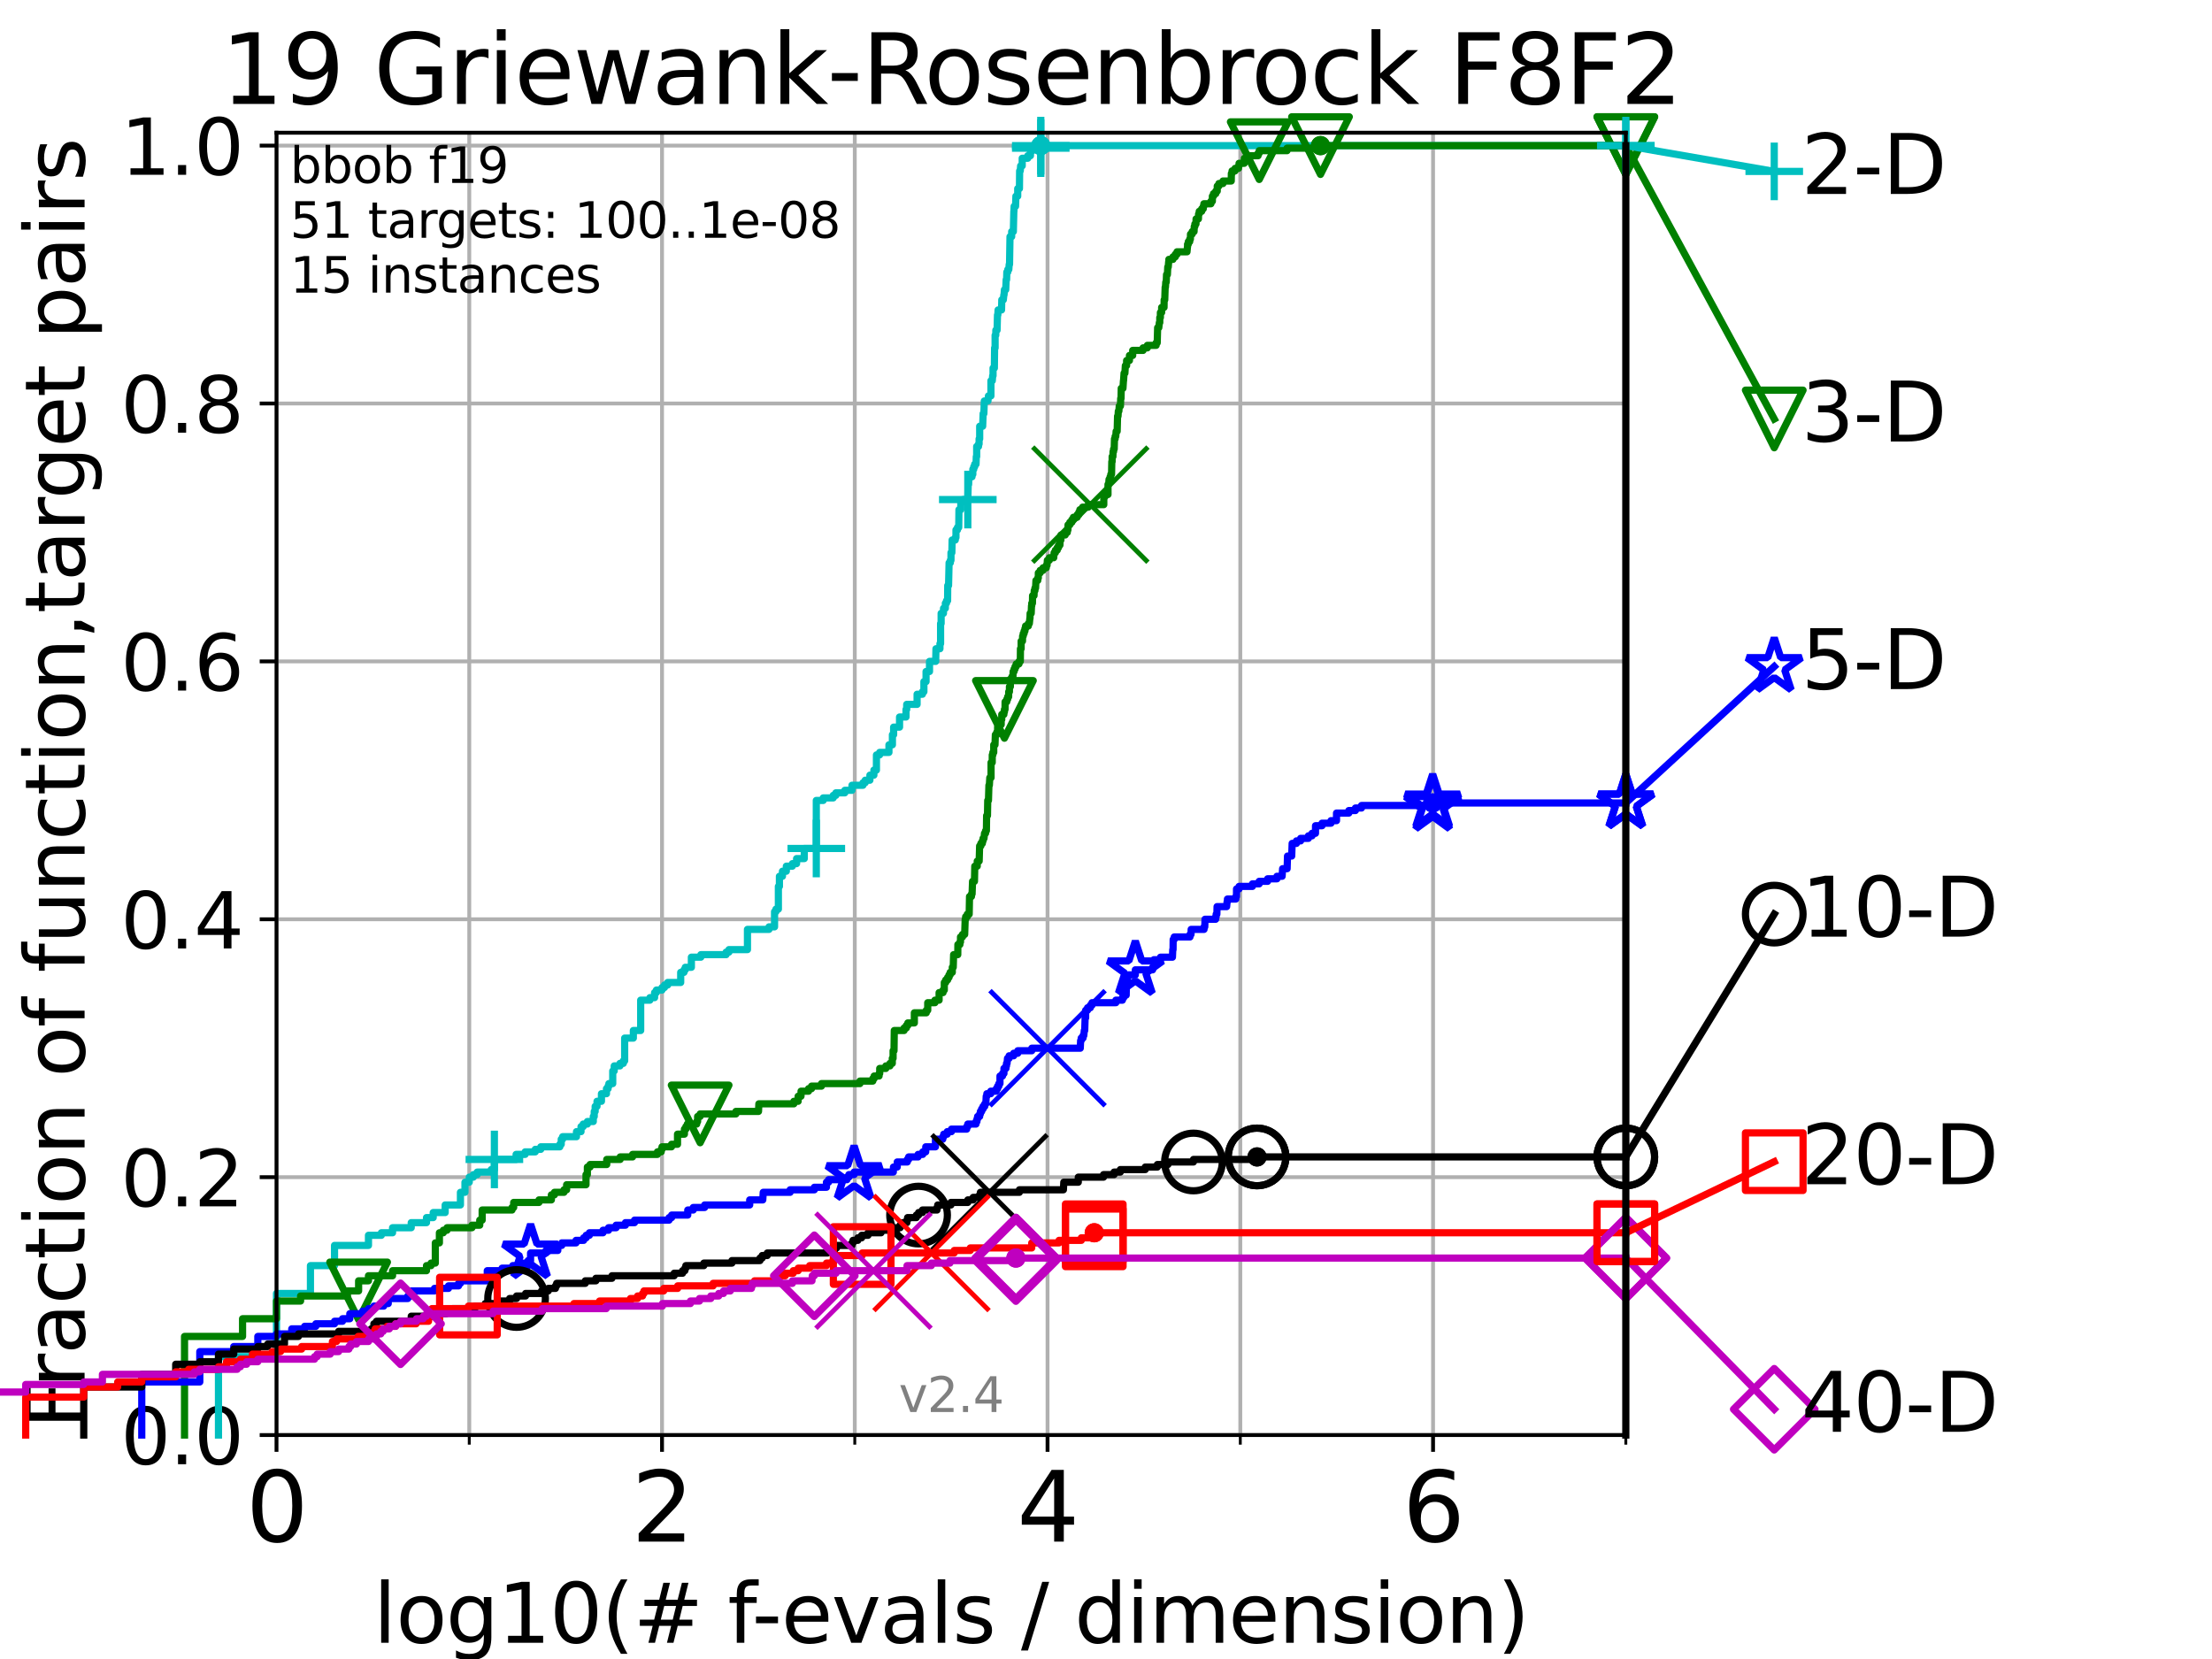 <?xml version="1.0" encoding="utf-8" standalone="no"?>
<!DOCTYPE svg PUBLIC "-//W3C//DTD SVG 1.1//EN"
  "http://www.w3.org/Graphics/SVG/1.1/DTD/svg11.dtd">
<svg height="345.6pt" version="1.1" viewBox="0 0 460.8 345.6" width="460.8pt" xmlns="http://www.w3.org/2000/svg" xmlns:xlink="http://www.w3.org/1999/xlink">
 <defs>
  <style type="text/css">*{stroke-linecap:butt;stroke-linejoin:round;}</style>
 </defs>
 <g id="figure_1">
  <g id="patch_1">
   <path d="M 0 345.6 
L 460.8 345.6 
L 460.8 0 
L 0 0 
z
" style="fill:#ffffff;"/>
  </g>
  <g id="axes_1">
   <g id="patch_2">
    <path d="M 57.6 298.944 
L 338.688 298.944 
L 338.688 27.648 
L 57.6 27.648 
z
" style="fill:#ffffff;"/>
   </g>
   <g id="matplotlib.axis_1">
    <g id="xtick_1">
     <g id="line2d_1">
      <path clip-path="url(#p6c1e71cfe4)" d="M 57.6 298.944 
L 57.6 27.648 
" style="fill:none;stroke:#b0b0b0;stroke-linecap:square;stroke-width:0.8;"/>
     </g>
     <g id="line2d_2">
      <defs>
       <path d="M 0 0 
L 0 3.5 
" id="ma49044d846" style="stroke:#000000;stroke-width:0.8;"/>
      </defs>
      <g>
       <use style="stroke:#000000;stroke-width:0.8;" x="57.6" xlink:href="#ma49044d846" y="298.944"/>
      </g>
     </g>
     <g id="text_1">
      <!-- 0 -->
      <g transform="translate(51.237 321.141)scale(0.2 -0.2)">
       <defs>
        <path d="M 2034 4250 
Q 1547 4250 1301 3770 
Q 1056 3291 1056 2328 
Q 1056 1369 1301 889 
Q 1547 409 2034 409 
Q 2525 409 2770 889 
Q 3016 1369 3016 2328 
Q 3016 3291 2770 3770 
Q 2525 4250 2034 4250 
z
M 2034 4750 
Q 2819 4750 3233 4129 
Q 3647 3509 3647 2328 
Q 3647 1150 3233 529 
Q 2819 -91 2034 -91 
Q 1250 -91 836 529 
Q 422 1150 422 2328 
Q 422 3509 836 4129 
Q 1250 4750 2034 4750 
z
" id="DejaVuSans-30" transform="scale(0.016)"/>
       </defs>
       <use xlink:href="#DejaVuSans-30"/>
      </g>
     </g>
    </g>
    <g id="xtick_2">
     <g id="line2d_3">
      <path clip-path="url(#p6c1e71cfe4)" d="M 137.911 298.944 
L 137.911 27.648 
" style="fill:none;stroke:#b0b0b0;stroke-linecap:square;stroke-width:0.8;"/>
     </g>
     <g id="line2d_4">
      <g>
       <use style="stroke:#000000;stroke-width:0.8;" x="137.911" xlink:href="#ma49044d846" y="298.944"/>
      </g>
     </g>
     <g id="text_2">
      <!-- 2 -->
      <g transform="translate(131.548 321.141)scale(0.2 -0.2)">
       <defs>
        <path d="M 1228 531 
L 3431 531 
L 3431 0 
L 469 0 
L 469 531 
Q 828 903 1448 1529 
Q 2069 2156 2228 2338 
Q 2531 2678 2651 2914 
Q 2772 3150 2772 3378 
Q 2772 3750 2511 3984 
Q 2250 4219 1831 4219 
Q 1534 4219 1204 4116 
Q 875 4013 500 3803 
L 500 4441 
Q 881 4594 1212 4672 
Q 1544 4750 1819 4750 
Q 2544 4750 2975 4387 
Q 3406 4025 3406 3419 
Q 3406 3131 3298 2873 
Q 3191 2616 2906 2266 
Q 2828 2175 2409 1742 
Q 1991 1309 1228 531 
z
" id="DejaVuSans-32" transform="scale(0.016)"/>
       </defs>
       <use xlink:href="#DejaVuSans-32"/>
      </g>
     </g>
    </g>
    <g id="xtick_3">
     <g id="line2d_5">
      <path clip-path="url(#p6c1e71cfe4)" d="M 218.222 298.944 
L 218.222 27.648 
" style="fill:none;stroke:#b0b0b0;stroke-linecap:square;stroke-width:0.8;"/>
     </g>
     <g id="line2d_6">
      <g>
       <use style="stroke:#000000;stroke-width:0.8;" x="218.222" xlink:href="#ma49044d846" y="298.944"/>
      </g>
     </g>
     <g id="text_3">
      <!-- 4 -->
      <g transform="translate(211.859 321.141)scale(0.2 -0.2)">
       <defs>
        <path d="M 2419 4116 
L 825 1625 
L 2419 1625 
L 2419 4116 
z
M 2253 4666 
L 3047 4666 
L 3047 1625 
L 3713 1625 
L 3713 1100 
L 3047 1100 
L 3047 0 
L 2419 0 
L 2419 1100 
L 313 1100 
L 313 1709 
L 2253 4666 
z
" id="DejaVuSans-34" transform="scale(0.016)"/>
       </defs>
       <use xlink:href="#DejaVuSans-34"/>
      </g>
     </g>
    </g>
    <g id="xtick_4">
     <g id="line2d_7">
      <path clip-path="url(#p6c1e71cfe4)" d="M 298.533 298.944 
L 298.533 27.648 
" style="fill:none;stroke:#b0b0b0;stroke-linecap:square;stroke-width:0.8;"/>
     </g>
     <g id="line2d_8">
      <g>
       <use style="stroke:#000000;stroke-width:0.8;" x="298.533" xlink:href="#ma49044d846" y="298.944"/>
      </g>
     </g>
     <g id="text_4">
      <!-- 6 -->
      <g transform="translate(292.17 321.141)scale(0.2 -0.2)">
       <defs>
        <path d="M 2113 2584 
Q 1688 2584 1439 2293 
Q 1191 2003 1191 1497 
Q 1191 994 1439 701 
Q 1688 409 2113 409 
Q 2538 409 2786 701 
Q 3034 994 3034 1497 
Q 3034 2003 2786 2293 
Q 2538 2584 2113 2584 
z
M 3366 4563 
L 3366 3988 
Q 3128 4100 2886 4159 
Q 2644 4219 2406 4219 
Q 1781 4219 1451 3797 
Q 1122 3375 1075 2522 
Q 1259 2794 1537 2939 
Q 1816 3084 2150 3084 
Q 2853 3084 3261 2657 
Q 3669 2231 3669 1497 
Q 3669 778 3244 343 
Q 2819 -91 2113 -91 
Q 1303 -91 875 529 
Q 447 1150 447 2328 
Q 447 3434 972 4092 
Q 1497 4750 2381 4750 
Q 2619 4750 2861 4703 
Q 3103 4656 3366 4563 
z
" id="DejaVuSans-36" transform="scale(0.016)"/>
       </defs>
       <use xlink:href="#DejaVuSans-36"/>
      </g>
     </g>
    </g>
    <g id="xtick_5">
     <g id="line2d_9">
      <path clip-path="url(#p6c1e71cfe4)" d="M 97.755 298.944 
L 97.755 27.648 
" style="fill:none;stroke:#b0b0b0;stroke-linecap:square;stroke-width:0.8;"/>
     </g>
     <g id="line2d_10">
      <defs>
       <path d="M 0 0 
L 0 2 
" id="m918f2cd257" style="stroke:#000000;stroke-width:0.6;"/>
      </defs>
      <g>
       <use style="stroke:#000000;stroke-width:0.6;" x="97.755" xlink:href="#m918f2cd257" y="298.944"/>
      </g>
     </g>
    </g>
    <g id="xtick_6">
     <g id="line2d_11">
      <path clip-path="url(#p6c1e71cfe4)" d="M 178.066 298.944 
L 178.066 27.648 
" style="fill:none;stroke:#b0b0b0;stroke-linecap:square;stroke-width:0.8;"/>
     </g>
     <g id="line2d_12">
      <g>
       <use style="stroke:#000000;stroke-width:0.6;" x="178.066" xlink:href="#m918f2cd257" y="298.944"/>
      </g>
     </g>
    </g>
    <g id="xtick_7">
     <g id="line2d_13">
      <path clip-path="url(#p6c1e71cfe4)" d="M 258.377 298.944 
L 258.377 27.648 
" style="fill:none;stroke:#b0b0b0;stroke-linecap:square;stroke-width:0.8;"/>
     </g>
     <g id="line2d_14">
      <g>
       <use style="stroke:#000000;stroke-width:0.6;" x="258.377" xlink:href="#m918f2cd257" y="298.944"/>
      </g>
     </g>
    </g>
    <g id="xtick_8">
     <g id="line2d_15">
      <path clip-path="url(#p6c1e71cfe4)" d="M 338.688 298.944 
L 338.688 27.648 
" style="fill:none;stroke:#b0b0b0;stroke-linecap:square;stroke-width:0.8;"/>
     </g>
     <g id="line2d_16">
      <g>
       <use style="stroke:#000000;stroke-width:0.6;" x="338.688" xlink:href="#m918f2cd257" y="298.944"/>
      </g>
     </g>
    </g>
    <g id="text_5">
     <!-- log10(# f-evals / dimension) -->
     <g transform="translate(77.764 342.218)scale(0.17 -0.17)">
      <defs>
       <path d="M 603 4863 
L 1178 4863 
L 1178 0 
L 603 0 
L 603 4863 
z
" id="DejaVuSans-6c" transform="scale(0.016)"/>
       <path d="M 1959 3097 
Q 1497 3097 1228 2736 
Q 959 2375 959 1747 
Q 959 1119 1226 758 
Q 1494 397 1959 397 
Q 2419 397 2687 759 
Q 2956 1122 2956 1747 
Q 2956 2369 2687 2733 
Q 2419 3097 1959 3097 
z
M 1959 3584 
Q 2709 3584 3137 3096 
Q 3566 2609 3566 1747 
Q 3566 888 3137 398 
Q 2709 -91 1959 -91 
Q 1206 -91 779 398 
Q 353 888 353 1747 
Q 353 2609 779 3096 
Q 1206 3584 1959 3584 
z
" id="DejaVuSans-6f" transform="scale(0.016)"/>
       <path d="M 2906 1791 
Q 2906 2416 2648 2759 
Q 2391 3103 1925 3103 
Q 1463 3103 1205 2759 
Q 947 2416 947 1791 
Q 947 1169 1205 825 
Q 1463 481 1925 481 
Q 2391 481 2648 825 
Q 2906 1169 2906 1791 
z
M 3481 434 
Q 3481 -459 3084 -895 
Q 2688 -1331 1869 -1331 
Q 1566 -1331 1297 -1286 
Q 1028 -1241 775 -1147 
L 775 -588 
Q 1028 -725 1275 -790 
Q 1522 -856 1778 -856 
Q 2344 -856 2625 -561 
Q 2906 -266 2906 331 
L 2906 616 
Q 2728 306 2450 153 
Q 2172 0 1784 0 
Q 1141 0 747 490 
Q 353 981 353 1791 
Q 353 2603 747 3093 
Q 1141 3584 1784 3584 
Q 2172 3584 2450 3431 
Q 2728 3278 2906 2969 
L 2906 3500 
L 3481 3500 
L 3481 434 
z
" id="DejaVuSans-67" transform="scale(0.016)"/>
       <path d="M 794 531 
L 1825 531 
L 1825 4091 
L 703 3866 
L 703 4441 
L 1819 4666 
L 2450 4666 
L 2450 531 
L 3481 531 
L 3481 0 
L 794 0 
L 794 531 
z
" id="DejaVuSans-31" transform="scale(0.016)"/>
       <path d="M 1984 4856 
Q 1566 4138 1362 3434 
Q 1159 2731 1159 2009 
Q 1159 1288 1364 580 
Q 1569 -128 1984 -844 
L 1484 -844 
Q 1016 -109 783 600 
Q 550 1309 550 2009 
Q 550 2706 781 3412 
Q 1013 4119 1484 4856 
L 1984 4856 
z
" id="DejaVuSans-28" transform="scale(0.016)"/>
       <path d="M 3272 2816 
L 2363 2816 
L 2100 1772 
L 3016 1772 
L 3272 2816 
z
M 2803 4594 
L 2478 3297 
L 3391 3297 
L 3719 4594 
L 4219 4594 
L 3897 3297 
L 4872 3297 
L 4872 2816 
L 3775 2816 
L 3519 1772 
L 4513 1772 
L 4513 1294 
L 3397 1294 
L 3072 0 
L 2572 0 
L 2894 1294 
L 1978 1294 
L 1656 0 
L 1153 0 
L 1478 1294 
L 494 1294 
L 494 1772 
L 1594 1772 
L 1856 2816 
L 850 2816 
L 850 3297 
L 1978 3297 
L 2297 4594 
L 2803 4594 
z
" id="DejaVuSans-23" transform="scale(0.016)"/>
       <path id="DejaVuSans-20" transform="scale(0.016)"/>
       <path d="M 2375 4863 
L 2375 4384 
L 1825 4384 
Q 1516 4384 1395 4259 
Q 1275 4134 1275 3809 
L 1275 3500 
L 2222 3500 
L 2222 3053 
L 1275 3053 
L 1275 0 
L 697 0 
L 697 3053 
L 147 3053 
L 147 3500 
L 697 3500 
L 697 3744 
Q 697 4328 969 4595 
Q 1241 4863 1831 4863 
L 2375 4863 
z
" id="DejaVuSans-66" transform="scale(0.016)"/>
       <path d="M 313 2009 
L 1997 2009 
L 1997 1497 
L 313 1497 
L 313 2009 
z
" id="DejaVuSans-2d" transform="scale(0.016)"/>
       <path d="M 3597 1894 
L 3597 1613 
L 953 1613 
Q 991 1019 1311 708 
Q 1631 397 2203 397 
Q 2534 397 2845 478 
Q 3156 559 3463 722 
L 3463 178 
Q 3153 47 2828 -22 
Q 2503 -91 2169 -91 
Q 1331 -91 842 396 
Q 353 884 353 1716 
Q 353 2575 817 3079 
Q 1281 3584 2069 3584 
Q 2775 3584 3186 3129 
Q 3597 2675 3597 1894 
z
M 3022 2063 
Q 3016 2534 2758 2815 
Q 2500 3097 2075 3097 
Q 1594 3097 1305 2825 
Q 1016 2553 972 2059 
L 3022 2063 
z
" id="DejaVuSans-65" transform="scale(0.016)"/>
       <path d="M 191 3500 
L 800 3500 
L 1894 563 
L 2988 3500 
L 3597 3500 
L 2284 0 
L 1503 0 
L 191 3500 
z
" id="DejaVuSans-76" transform="scale(0.016)"/>
       <path d="M 2194 1759 
Q 1497 1759 1228 1600 
Q 959 1441 959 1056 
Q 959 750 1161 570 
Q 1363 391 1709 391 
Q 2188 391 2477 730 
Q 2766 1069 2766 1631 
L 2766 1759 
L 2194 1759 
z
M 3341 1997 
L 3341 0 
L 2766 0 
L 2766 531 
Q 2569 213 2275 61 
Q 1981 -91 1556 -91 
Q 1019 -91 701 211 
Q 384 513 384 1019 
Q 384 1609 779 1909 
Q 1175 2209 1959 2209 
L 2766 2209 
L 2766 2266 
Q 2766 2663 2505 2880 
Q 2244 3097 1772 3097 
Q 1472 3097 1187 3025 
Q 903 2953 641 2809 
L 641 3341 
Q 956 3463 1253 3523 
Q 1550 3584 1831 3584 
Q 2591 3584 2966 3190 
Q 3341 2797 3341 1997 
z
" id="DejaVuSans-61" transform="scale(0.016)"/>
       <path d="M 2834 3397 
L 2834 2853 
Q 2591 2978 2328 3040 
Q 2066 3103 1784 3103 
Q 1356 3103 1142 2972 
Q 928 2841 928 2578 
Q 928 2378 1081 2264 
Q 1234 2150 1697 2047 
L 1894 2003 
Q 2506 1872 2764 1633 
Q 3022 1394 3022 966 
Q 3022 478 2636 193 
Q 2250 -91 1575 -91 
Q 1294 -91 989 -36 
Q 684 19 347 128 
L 347 722 
Q 666 556 975 473 
Q 1284 391 1588 391 
Q 1994 391 2212 530 
Q 2431 669 2431 922 
Q 2431 1156 2273 1281 
Q 2116 1406 1581 1522 
L 1381 1569 
Q 847 1681 609 1914 
Q 372 2147 372 2553 
Q 372 3047 722 3315 
Q 1072 3584 1716 3584 
Q 2034 3584 2315 3537 
Q 2597 3491 2834 3397 
z
" id="DejaVuSans-73" transform="scale(0.016)"/>
       <path d="M 1625 4666 
L 2156 4666 
L 531 -594 
L 0 -594 
L 1625 4666 
z
" id="DejaVuSans-2f" transform="scale(0.016)"/>
       <path d="M 2906 2969 
L 2906 4863 
L 3481 4863 
L 3481 0 
L 2906 0 
L 2906 525 
Q 2725 213 2448 61 
Q 2172 -91 1784 -91 
Q 1150 -91 751 415 
Q 353 922 353 1747 
Q 353 2572 751 3078 
Q 1150 3584 1784 3584 
Q 2172 3584 2448 3432 
Q 2725 3281 2906 2969 
z
M 947 1747 
Q 947 1113 1208 752 
Q 1469 391 1925 391 
Q 2381 391 2643 752 
Q 2906 1113 2906 1747 
Q 2906 2381 2643 2742 
Q 2381 3103 1925 3103 
Q 1469 3103 1208 2742 
Q 947 2381 947 1747 
z
" id="DejaVuSans-64" transform="scale(0.016)"/>
       <path d="M 603 3500 
L 1178 3500 
L 1178 0 
L 603 0 
L 603 3500 
z
M 603 4863 
L 1178 4863 
L 1178 4134 
L 603 4134 
L 603 4863 
z
" id="DejaVuSans-69" transform="scale(0.016)"/>
       <path d="M 3328 2828 
Q 3544 3216 3844 3400 
Q 4144 3584 4550 3584 
Q 5097 3584 5394 3201 
Q 5691 2819 5691 2113 
L 5691 0 
L 5113 0 
L 5113 2094 
Q 5113 2597 4934 2840 
Q 4756 3084 4391 3084 
Q 3944 3084 3684 2787 
Q 3425 2491 3425 1978 
L 3425 0 
L 2847 0 
L 2847 2094 
Q 2847 2600 2669 2842 
Q 2491 3084 2119 3084 
Q 1678 3084 1418 2786 
Q 1159 2488 1159 1978 
L 1159 0 
L 581 0 
L 581 3500 
L 1159 3500 
L 1159 2956 
Q 1356 3278 1631 3431 
Q 1906 3584 2284 3584 
Q 2666 3584 2933 3390 
Q 3200 3197 3328 2828 
z
" id="DejaVuSans-6d" transform="scale(0.016)"/>
       <path d="M 3513 2113 
L 3513 0 
L 2938 0 
L 2938 2094 
Q 2938 2591 2744 2837 
Q 2550 3084 2163 3084 
Q 1697 3084 1428 2787 
Q 1159 2491 1159 1978 
L 1159 0 
L 581 0 
L 581 3500 
L 1159 3500 
L 1159 2956 
Q 1366 3272 1645 3428 
Q 1925 3584 2291 3584 
Q 2894 3584 3203 3211 
Q 3513 2838 3513 2113 
z
" id="DejaVuSans-6e" transform="scale(0.016)"/>
       <path d="M 513 4856 
L 1013 4856 
Q 1481 4119 1714 3412 
Q 1947 2706 1947 2009 
Q 1947 1309 1714 600 
Q 1481 -109 1013 -844 
L 513 -844 
Q 928 -128 1133 580 
Q 1338 1288 1338 2009 
Q 1338 2731 1133 3434 
Q 928 4138 513 4856 
z
" id="DejaVuSans-29" transform="scale(0.016)"/>
      </defs>
      <use xlink:href="#DejaVuSans-6c"/>
      <use x="27.783" xlink:href="#DejaVuSans-6f"/>
      <use x="88.965" xlink:href="#DejaVuSans-67"/>
      <use x="152.441" xlink:href="#DejaVuSans-31"/>
      <use x="216.064" xlink:href="#DejaVuSans-30"/>
      <use x="279.688" xlink:href="#DejaVuSans-28"/>
      <use x="318.701" xlink:href="#DejaVuSans-23"/>
      <use x="402.49" xlink:href="#DejaVuSans-20"/>
      <use x="434.277" xlink:href="#DejaVuSans-66"/>
      <use x="463.982" xlink:href="#DejaVuSans-2d"/>
      <use x="500.066" xlink:href="#DejaVuSans-65"/>
      <use x="561.59" xlink:href="#DejaVuSans-76"/>
      <use x="620.77" xlink:href="#DejaVuSans-61"/>
      <use x="682.049" xlink:href="#DejaVuSans-6c"/>
      <use x="709.832" xlink:href="#DejaVuSans-73"/>
      <use x="761.932" xlink:href="#DejaVuSans-20"/>
      <use x="793.719" xlink:href="#DejaVuSans-2f"/>
      <use x="827.41" xlink:href="#DejaVuSans-20"/>
      <use x="859.197" xlink:href="#DejaVuSans-64"/>
      <use x="922.674" xlink:href="#DejaVuSans-69"/>
      <use x="950.457" xlink:href="#DejaVuSans-6d"/>
      <use x="1047.869" xlink:href="#DejaVuSans-65"/>
      <use x="1109.393" xlink:href="#DejaVuSans-6e"/>
      <use x="1172.771" xlink:href="#DejaVuSans-73"/>
      <use x="1224.871" xlink:href="#DejaVuSans-69"/>
      <use x="1252.654" xlink:href="#DejaVuSans-6f"/>
      <use x="1313.836" xlink:href="#DejaVuSans-6e"/>
      <use x="1377.215" xlink:href="#DejaVuSans-29"/>
     </g>
    </g>
   </g>
   <g id="matplotlib.axis_2">
    <g id="ytick_1">
     <g id="line2d_17">
      <path clip-path="url(#p6c1e71cfe4)" d="M 57.6 298.944 
L 338.688 298.944 
" style="fill:none;stroke:#b0b0b0;stroke-linecap:square;stroke-width:0.8;"/>
     </g>
     <g id="line2d_18">
      <defs>
       <path d="M 0 0 
L -3.5 0 
" id="ma4cc968694" style="stroke:#000000;stroke-width:0.8;"/>
      </defs>
      <g>
       <use style="stroke:#000000;stroke-width:0.8;" x="57.6" xlink:href="#ma4cc968694" y="298.944"/>
      </g>
     </g>
     <g id="text_6">
      <!-- 0.0 -->
      <g transform="translate(25.155 305.023)scale(0.16 -0.16)">
       <defs>
        <path d="M 684 794 
L 1344 794 
L 1344 0 
L 684 0 
L 684 794 
z
" id="DejaVuSans-2e" transform="scale(0.016)"/>
       </defs>
       <use xlink:href="#DejaVuSans-30"/>
       <use x="63.623" xlink:href="#DejaVuSans-2e"/>
       <use x="95.41" xlink:href="#DejaVuSans-30"/>
      </g>
     </g>
    </g>
    <g id="ytick_2">
     <g id="line2d_19">
      <path clip-path="url(#p6c1e71cfe4)" d="M 57.6 245.222 
L 338.688 245.222 
" style="fill:none;stroke:#b0b0b0;stroke-linecap:square;stroke-width:0.8;"/>
     </g>
     <g id="line2d_20">
      <g>
       <use style="stroke:#000000;stroke-width:0.8;" x="57.6" xlink:href="#ma4cc968694" y="245.222"/>
      </g>
     </g>
     <g id="text_7">
      <!-- 0.2 -->
      <g transform="translate(25.155 251.301)scale(0.16 -0.16)">
       <use xlink:href="#DejaVuSans-30"/>
       <use x="63.623" xlink:href="#DejaVuSans-2e"/>
       <use x="95.41" xlink:href="#DejaVuSans-32"/>
      </g>
     </g>
    </g>
    <g id="ytick_3">
     <g id="line2d_21">
      <path clip-path="url(#p6c1e71cfe4)" d="M 57.6 191.5 
L 338.688 191.5 
" style="fill:none;stroke:#b0b0b0;stroke-linecap:square;stroke-width:0.8;"/>
     </g>
     <g id="line2d_22">
      <g>
       <use style="stroke:#000000;stroke-width:0.8;" x="57.6" xlink:href="#ma4cc968694" y="191.5"/>
      </g>
     </g>
     <g id="text_8">
      <!-- 0.4 -->
      <g transform="translate(25.155 197.579)scale(0.16 -0.16)">
       <use xlink:href="#DejaVuSans-30"/>
       <use x="63.623" xlink:href="#DejaVuSans-2e"/>
       <use x="95.41" xlink:href="#DejaVuSans-34"/>
      </g>
     </g>
    </g>
    <g id="ytick_4">
     <g id="line2d_23">
      <path clip-path="url(#p6c1e71cfe4)" d="M 57.6 137.778 
L 338.688 137.778 
" style="fill:none;stroke:#b0b0b0;stroke-linecap:square;stroke-width:0.8;"/>
     </g>
     <g id="line2d_24">
      <g>
       <use style="stroke:#000000;stroke-width:0.8;" x="57.6" xlink:href="#ma4cc968694" y="137.778"/>
      </g>
     </g>
     <g id="text_9">
      <!-- 0.6 -->
      <g transform="translate(25.155 143.857)scale(0.16 -0.16)">
       <use xlink:href="#DejaVuSans-30"/>
       <use x="63.623" xlink:href="#DejaVuSans-2e"/>
       <use x="95.41" xlink:href="#DejaVuSans-36"/>
      </g>
     </g>
    </g>
    <g id="ytick_5">
     <g id="line2d_25">
      <path clip-path="url(#p6c1e71cfe4)" d="M 57.6 84.056 
L 338.688 84.056 
" style="fill:none;stroke:#b0b0b0;stroke-linecap:square;stroke-width:0.8;"/>
     </g>
     <g id="line2d_26">
      <g>
       <use style="stroke:#000000;stroke-width:0.8;" x="57.6" xlink:href="#ma4cc968694" y="84.056"/>
      </g>
     </g>
     <g id="text_10">
      <!-- 0.8 -->
      <g transform="translate(25.155 90.135)scale(0.16 -0.16)">
       <defs>
        <path d="M 2034 2216 
Q 1584 2216 1326 1975 
Q 1069 1734 1069 1313 
Q 1069 891 1326 650 
Q 1584 409 2034 409 
Q 2484 409 2743 651 
Q 3003 894 3003 1313 
Q 3003 1734 2745 1975 
Q 2488 2216 2034 2216 
z
M 1403 2484 
Q 997 2584 770 2862 
Q 544 3141 544 3541 
Q 544 4100 942 4425 
Q 1341 4750 2034 4750 
Q 2731 4750 3128 4425 
Q 3525 4100 3525 3541 
Q 3525 3141 3298 2862 
Q 3072 2584 2669 2484 
Q 3125 2378 3379 2068 
Q 3634 1759 3634 1313 
Q 3634 634 3220 271 
Q 2806 -91 2034 -91 
Q 1263 -91 848 271 
Q 434 634 434 1313 
Q 434 1759 690 2068 
Q 947 2378 1403 2484 
z
M 1172 3481 
Q 1172 3119 1398 2916 
Q 1625 2713 2034 2713 
Q 2441 2713 2670 2916 
Q 2900 3119 2900 3481 
Q 2900 3844 2670 4047 
Q 2441 4250 2034 4250 
Q 1625 4250 1398 4047 
Q 1172 3844 1172 3481 
z
" id="DejaVuSans-38" transform="scale(0.016)"/>
       </defs>
       <use xlink:href="#DejaVuSans-30"/>
       <use x="63.623" xlink:href="#DejaVuSans-2e"/>
       <use x="95.41" xlink:href="#DejaVuSans-38"/>
      </g>
     </g>
    </g>
    <g id="ytick_6">
     <g id="line2d_27">
      <path clip-path="url(#p6c1e71cfe4)" d="M 57.6 30.334 
L 338.688 30.334 
" style="fill:none;stroke:#b0b0b0;stroke-linecap:square;stroke-width:0.8;"/>
     </g>
     <g id="line2d_28">
      <g>
       <use style="stroke:#000000;stroke-width:0.8;" x="57.6" xlink:href="#ma4cc968694" y="30.334"/>
      </g>
     </g>
     <g id="text_11">
      <!-- 1.0 -->
      <g transform="translate(25.155 36.413)scale(0.16 -0.16)">
       <use xlink:href="#DejaVuSans-31"/>
       <use x="63.623" xlink:href="#DejaVuSans-2e"/>
       <use x="95.41" xlink:href="#DejaVuSans-30"/>
      </g>
     </g>
    </g>
    <g id="text_12">
     <!-- Fraction of function,target pairs -->
     <g transform="translate(17.62 297.681)rotate(-90)scale(0.17 -0.17)">
      <defs>
       <path d="M 628 4666 
L 3309 4666 
L 3309 4134 
L 1259 4134 
L 1259 2759 
L 3109 2759 
L 3109 2228 
L 1259 2228 
L 1259 0 
L 628 0 
L 628 4666 
z
" id="DejaVuSans-46" transform="scale(0.016)"/>
       <path d="M 2631 2963 
Q 2534 3019 2420 3045 
Q 2306 3072 2169 3072 
Q 1681 3072 1420 2755 
Q 1159 2438 1159 1844 
L 1159 0 
L 581 0 
L 581 3500 
L 1159 3500 
L 1159 2956 
Q 1341 3275 1631 3429 
Q 1922 3584 2338 3584 
Q 2397 3584 2469 3576 
Q 2541 3569 2628 3553 
L 2631 2963 
z
" id="DejaVuSans-72" transform="scale(0.016)"/>
       <path d="M 3122 3366 
L 3122 2828 
Q 2878 2963 2633 3030 
Q 2388 3097 2138 3097 
Q 1578 3097 1268 2742 
Q 959 2388 959 1747 
Q 959 1106 1268 751 
Q 1578 397 2138 397 
Q 2388 397 2633 464 
Q 2878 531 3122 666 
L 3122 134 
Q 2881 22 2623 -34 
Q 2366 -91 2075 -91 
Q 1284 -91 818 406 
Q 353 903 353 1747 
Q 353 2603 823 3093 
Q 1294 3584 2113 3584 
Q 2378 3584 2631 3529 
Q 2884 3475 3122 3366 
z
" id="DejaVuSans-63" transform="scale(0.016)"/>
       <path d="M 1172 4494 
L 1172 3500 
L 2356 3500 
L 2356 3053 
L 1172 3053 
L 1172 1153 
Q 1172 725 1289 603 
Q 1406 481 1766 481 
L 2356 481 
L 2356 0 
L 1766 0 
Q 1100 0 847 248 
Q 594 497 594 1153 
L 594 3053 
L 172 3053 
L 172 3500 
L 594 3500 
L 594 4494 
L 1172 4494 
z
" id="DejaVuSans-74" transform="scale(0.016)"/>
       <path d="M 544 1381 
L 544 3500 
L 1119 3500 
L 1119 1403 
Q 1119 906 1312 657 
Q 1506 409 1894 409 
Q 2359 409 2629 706 
Q 2900 1003 2900 1516 
L 2900 3500 
L 3475 3500 
L 3475 0 
L 2900 0 
L 2900 538 
Q 2691 219 2414 64 
Q 2138 -91 1772 -91 
Q 1169 -91 856 284 
Q 544 659 544 1381 
z
M 1991 3584 
L 1991 3584 
z
" id="DejaVuSans-75" transform="scale(0.016)"/>
       <path d="M 750 794 
L 1409 794 
L 1409 256 
L 897 -744 
L 494 -744 
L 750 256 
L 750 794 
z
" id="DejaVuSans-2c" transform="scale(0.016)"/>
       <path d="M 1159 525 
L 1159 -1331 
L 581 -1331 
L 581 3500 
L 1159 3500 
L 1159 2969 
Q 1341 3281 1617 3432 
Q 1894 3584 2278 3584 
Q 2916 3584 3314 3078 
Q 3713 2572 3713 1747 
Q 3713 922 3314 415 
Q 2916 -91 2278 -91 
Q 1894 -91 1617 61 
Q 1341 213 1159 525 
z
M 3116 1747 
Q 3116 2381 2855 2742 
Q 2594 3103 2138 3103 
Q 1681 3103 1420 2742 
Q 1159 2381 1159 1747 
Q 1159 1113 1420 752 
Q 1681 391 2138 391 
Q 2594 391 2855 752 
Q 3116 1113 3116 1747 
z
" id="DejaVuSans-70" transform="scale(0.016)"/>
      </defs>
      <use xlink:href="#DejaVuSans-46"/>
      <use x="50.27" xlink:href="#DejaVuSans-72"/>
      <use x="91.383" xlink:href="#DejaVuSans-61"/>
      <use x="152.662" xlink:href="#DejaVuSans-63"/>
      <use x="207.643" xlink:href="#DejaVuSans-74"/>
      <use x="246.852" xlink:href="#DejaVuSans-69"/>
      <use x="274.635" xlink:href="#DejaVuSans-6f"/>
      <use x="335.816" xlink:href="#DejaVuSans-6e"/>
      <use x="399.195" xlink:href="#DejaVuSans-20"/>
      <use x="430.982" xlink:href="#DejaVuSans-6f"/>
      <use x="492.164" xlink:href="#DejaVuSans-66"/>
      <use x="527.369" xlink:href="#DejaVuSans-20"/>
      <use x="559.156" xlink:href="#DejaVuSans-66"/>
      <use x="594.361" xlink:href="#DejaVuSans-75"/>
      <use x="657.74" xlink:href="#DejaVuSans-6e"/>
      <use x="721.119" xlink:href="#DejaVuSans-63"/>
      <use x="776.1" xlink:href="#DejaVuSans-74"/>
      <use x="815.309" xlink:href="#DejaVuSans-69"/>
      <use x="843.092" xlink:href="#DejaVuSans-6f"/>
      <use x="904.273" xlink:href="#DejaVuSans-6e"/>
      <use x="967.652" xlink:href="#DejaVuSans-2c"/>
      <use x="999.439" xlink:href="#DejaVuSans-74"/>
      <use x="1038.648" xlink:href="#DejaVuSans-61"/>
      <use x="1099.928" xlink:href="#DejaVuSans-72"/>
      <use x="1139.291" xlink:href="#DejaVuSans-67"/>
      <use x="1202.768" xlink:href="#DejaVuSans-65"/>
      <use x="1264.291" xlink:href="#DejaVuSans-74"/>
      <use x="1303.5" xlink:href="#DejaVuSans-20"/>
      <use x="1335.287" xlink:href="#DejaVuSans-70"/>
      <use x="1398.764" xlink:href="#DejaVuSans-61"/>
      <use x="1460.043" xlink:href="#DejaVuSans-69"/>
      <use x="1487.826" xlink:href="#DejaVuSans-72"/>
      <use x="1528.939" xlink:href="#DejaVuSans-73"/>
     </g>
    </g>
   </g>
   <g id="line2d_29">
    <defs>
     <path d="M 0 1.5 
C 0.398 1.5 0.779 1.342 1.061 1.061 
C 1.342 0.779 1.5 0.398 1.5 0 
C 1.5 -0.398 1.342 -0.779 1.061 -1.061 
C 0.779 -1.342 0.398 -1.5 0 -1.5 
C -0.398 -1.5 -0.779 -1.342 -1.061 -1.061 
C -1.342 -0.779 -1.5 -0.398 -1.5 0 
C -1.5 0.398 -1.342 0.779 -1.061 1.061 
C -0.779 1.342 -0.398 1.5 0 1.5 
z
" id="mc34aee5472" style="stroke:#00bfbf;"/>
    </defs>
    <g>
     <use style="fill:#00bfbf;stroke:#00bfbf;" x="216.813" xlink:href="#mc34aee5472" y="30.334"/>
     <use style="fill:#00bfbf;stroke:#00bfbf;" x="216.813" xlink:href="#mc34aee5472" y="30.334"/>
    </g>
   </g>
   <g id="line2d_30">
    <path d="M 45.512 298.944 
L 45.512 282.617 
L 57.6 282.617 
L 57.6 269.45 
L 64.671 269.45 
L 64.671 263.656 
L 69.688 263.656 
L 69.688 259.443 
L 76.759 259.443 
L 76.759 257.336 
L 79.447 257.336 
L 79.447 256.809 
L 81.776 256.809 
L 81.776 255.756 
L 85.667 255.756 
L 85.667 254.702 
L 88.847 254.702 
L 88.847 253.649 
L 90.243 253.649 
L 90.243 252.596 
L 92.738 252.596 
L 92.738 251.016 
L 95.918 251.016 
L 95.918 248.382 
L 96.861 248.382 
L 96.861 246.275 
L 97.755 246.275 
L 97.755 245.222 
L 98.606 245.222 
L 98.606 244.695 
L 99.418 244.695 
L 99.418 244.169 
L 102.331 244.169 
L 102.331 243.642 
L 102.989 243.642 
L 102.989 241.535 
L 107.515 241.535 
L 107.515 240.482 
L 109.402 240.482 
L 109.402 239.955 
L 111.506 239.955 
L 111.506 239.428 
L 112.656 239.428 
L 112.656 238.902 
L 116.621 238.902 
L 116.621 238.375 
L 116.914 238.375 
L 116.914 237.322 
L 117.203 237.322 
L 117.203 236.795 
L 120.094 236.795 
L 120.094 235.742 
L 121.037 235.742 
L 121.037 234.688 
L 121.49 234.688 
L 121.49 234.162 
L 122.362 234.162 
L 122.362 233.635 
L 123.594 233.635 
L 123.594 232.582 
L 123.791 232.582 
L 123.791 231.528 
L 123.985 231.528 
L 123.985 230.475 
L 124.369 230.475 
L 124.369 229.421 
L 125.292 229.421 
L 125.292 227.841 
L 126.338 227.841 
L 126.338 226.788 
L 126.674 226.788 
L 126.674 226.261 
L 126.839 226.261 
L 126.839 225.735 
L 127.643 225.735 
L 127.643 223.101 
L 127.954 223.101 
L 127.954 222.048 
L 129.147 222.048 
L 129.147 221.521 
L 129.853 221.521 
L 129.853 220.994 
L 130.128 220.994 
L 130.128 216.254 
L 131.938 216.254 
L 131.938 214.674 
L 133.466 214.674 
L 133.466 208.354 
L 135.382 208.354 
L 135.382 207.827 
L 136.362 207.827 
L 136.362 206.774 
L 136.739 206.774 
L 136.739 206.247 
L 137.911 206.247 
L 137.911 205.721 
L 138.426 205.721 
L 138.426 205.194 
L 139.091 205.194 
L 139.091 204.667 
L 141.802 204.667 
L 141.802 202.56 
L 142.486 202.56 
L 142.486 202.034 
L 142.753 202.034 
L 142.753 201.507 
L 144.026 201.507 
L 144.026 199.4 
L 145.998 199.4 
L 145.998 198.874 
L 151.26 198.874 
L 151.26 198.347 
L 151.858 198.347 
L 151.858 197.82 
L 155.71 197.82 
L 155.71 193.607 
L 160.201 193.607 
L 160.201 193.08 
L 161.352 193.08 
L 161.352 189.92 
L 161.645 189.92 
L 161.645 189.393 
L 162.152 189.393 
L 162.152 184.653 
L 162.368 184.653 
L 162.368 182.546 
L 163 182.546 
L 163 181.493 
L 163.808 181.493 
L 163.808 180.44 
L 165.065 180.44 
L 165.065 179.913 
L 165.943 179.913 
L 165.943 178.86 
L 167.545 178.86 
L 167.545 176.753 
L 170.05 176.753 
L 170.05 166.746 
L 171.494 166.746 
L 171.494 166.219 
L 173.576 166.219 
L 173.576 165.692 
L 174.12 165.692 
L 174.12 165.166 
L 175.985 165.166 
L 175.985 164.639 
L 177.481 164.639 
L 177.481 163.586 
L 179.768 163.586 
L 179.768 163.059 
L 180.236 163.059 
L 180.236 162.532 
L 181.217 162.532 
L 181.217 161.479 
L 182.048 161.479 
L 182.048 160.426 
L 182.575 160.426 
L 182.581 157.265 
L 183.242 157.265 
L 183.242 156.739 
L 185.184 156.739 
L 185.184 155.159 
L 185.905 155.159 
L 185.905 153.052 
L 186.159 153.052 
L 186.159 151.472 
L 187.392 151.472 
L 187.392 149.365 
L 188.738 149.365 
L 188.738 147.785 
L 188.884 147.785 
L 188.884 146.732 
L 191.047 146.732 
L 191.047 144.625 
L 192.158 144.625 
L 192.158 144.098 
L 192.466 144.098 
L 192.466 141.992 
L 192.915 141.992 
L 192.915 139.885 
L 193.633 139.885 
L 193.633 137.778 
L 194.923 137.778 
L 194.979 135.145 
L 195.806 135.145 
L 195.806 134.091 
L 195.941 134.091 
L 195.941 129.878 
L 196.056 129.878 
L 196.056 127.771 
L 196.538 127.771 
L 196.556 126.718 
L 196.932 126.718 
L 196.932 125.664 
L 197.17 125.664 
L 197.17 125.138 
L 197.402 125.138 
L 197.43 121.977 
L 197.602 121.977 
L 197.713 117.237 
L 197.973 117.237 
L 197.973 116.711 
L 198.107 116.711 
L 198.107 115.131 
L 198.291 115.131 
L 198.345 112.497 
L 199.001 112.497 
L 199.001 111.97 
L 199.147 111.97 
L 199.147 110.39 
L 199.459 110.39 
L 199.459 109.864 
L 199.726 109.864 
L 199.766 106.177 
L 200.151 106.177 
L 200.151 104.597 
L 200.619 104.597 
L 200.619 104.07 
L 201.612 104.07 
L 201.698 100.91 
L 201.783 100.91 
L 201.836 99.33 
L 202.483 99.33 
L 202.483 98.803 
L 202.656 98.803 
L 202.656 97.75 
L 202.851 97.75 
L 202.851 97.223 
L 203.047 97.223 
L 203.047 96.697 
L 203.326 96.697 
L 203.379 95.116 
L 203.459 95.116 
L 203.459 93.01 
L 203.843 93.01 
L 203.843 92.483 
L 203.964 92.483 
L 203.964 91.43 
L 204.086 91.43 
L 204.086 88.796 
L 204.706 88.796 
L 204.804 86.163 
L 204.958 86.163 
L 205.051 83.529 
L 205.81 83.529 
L 205.907 82.476 
L 206.428 82.476 
L 206.428 79.316 
L 206.712 79.316 
L 206.789 78.263 
L 206.87 78.263 
L 206.87 76.682 
L 207.143 76.682 
L 207.193 72.469 
L 207.299 72.469 
L 207.299 69.836 
L 207.437 69.836 
L 207.453 68.782 
L 207.71 68.782 
L 207.793 65.622 
L 207.862 65.622 
L 207.919 64.569 
L 208.639 64.569 
L 208.69 62.462 
L 209.01 62.462 
L 209.12 61.409 
L 209.164 61.409 
L 209.238 60.355 
L 209.51 60.355 
L 209.603 58.248 
L 209.696 58.248 
L 209.741 56.668 
L 209.944 56.668 
L 209.944 56.142 
L 210.154 56.142 
L 210.233 55.088 
L 210.305 55.088 
L 210.401 49.295 
L 210.749 49.295 
L 210.749 48.241 
L 211.099 48.241 
L 211.199 44.028 
L 211.219 44.028 
L 211.265 42.975 
L 211.56 42.975 
L 211.631 40.868 
L 212.009 40.868 
L 212.009 39.288 
L 212.368 39.288 
L 212.408 35.601 
L 212.54 35.601 
L 212.615 34.548 
L 212.946 34.548 
L 212.946 32.968 
L 214.097 32.968 
L 214.097 32.441 
L 214.662 32.441 
L 214.662 31.387 
L 215.119 31.387 
L 215.119 30.861 
L 216.813 30.861 
L 216.813 30.334 
L 338.688 30.334 
L 338.688 30.334 
" style="fill:none;stroke:#00bfbf;stroke-linecap:square;stroke-width:1.5;"/>
   </g>
   <g id="line2d_31">
    <defs>
     <path d="M -6 0 
L 6 0 
M 0 6 
L 0 -6 
" id="m18acc20b26" style="stroke:#00bfbf;stroke-width:1.5;"/>
    </defs>
    <g>
     <use style="fill-opacity:0;stroke:#00bfbf;stroke-width:1.5;" x="102.989" xlink:href="#m18acc20b26" y="241.535"/>
     <use style="fill-opacity:0;stroke:#00bfbf;stroke-width:1.5;" x="170.05" xlink:href="#m18acc20b26" y="176.753"/>
     <use style="fill-opacity:0;stroke:#00bfbf;stroke-width:1.5;" x="201.612" xlink:href="#m18acc20b26" y="104.07"/>
     <use style="fill-opacity:0;stroke:#00bfbf;stroke-width:1.5;" x="216.813" xlink:href="#m18acc20b26" y="30.861"/>
     <use style="fill-opacity:0;stroke:#00bfbf;stroke-width:1.5;" x="216.813" xlink:href="#m18acc20b26" y="30.334"/>
     <use style="fill-opacity:0;stroke:#00bfbf;stroke-width:1.5;" x="338.688" xlink:href="#m18acc20b26" y="30.334"/>
    </g>
   </g>
   <g id="line2d_32">
    <path style="fill:none;stroke:#00bfbf;stroke-linecap:square;stroke-width:1.5;"/>
    <g/>
   </g>
   <g id="line2d_33">
    <defs>
     <path d="M 0 1.5 
C 0.398 1.5 0.779 1.342 1.061 1.061 
C 1.342 0.779 1.5 0.398 1.5 0 
C 1.5 -0.398 1.342 -0.779 1.061 -1.061 
C 0.779 -1.342 0.398 -1.5 0 -1.5 
C -0.398 -1.5 -0.779 -1.342 -1.061 -1.061 
C -1.342 -0.779 -1.5 -0.398 -1.5 0 
C -1.5 0.398 -1.342 0.779 -1.061 1.061 
C -0.779 1.342 -0.398 1.5 0 1.5 
z
" id="m1ace5df4a3" style="stroke:#008000;"/>
    </defs>
    <g>
     <use style="fill:#008000;stroke:#008000;" x="275.083" xlink:href="#m1ace5df4a3" y="30.334"/>
     <use style="fill:#008000;stroke:#008000;" x="275.083" xlink:href="#m1ace5df4a3" y="30.334"/>
    </g>
   </g>
   <g id="line2d_34">
    <path d="M 38.441 298.944 
L 38.441 278.403 
L 50.529 278.403 
L 50.529 274.716 
L 57.6 274.716 
L 57.6 271.03 
L 62.617 271.03 
L 62.617 269.976 
L 72.376 269.976 
L 72.376 268.923 
L 74.705 268.923 
L 74.705 266.816 
L 76.759 266.816 
L 76.759 265.763 
L 81.776 265.763 
L 81.776 264.709 
L 88.847 264.709 
L 88.847 263.656 
L 89.79 263.656 
L 89.79 263.129 
L 90.684 263.129 
L 90.684 258.916 
L 91.535 258.916 
L 91.535 256.809 
L 92.347 256.809 
L 92.347 256.282 
L 93.122 256.282 
L 93.122 255.756 
L 98.327 255.756 
L 98.327 255.229 
L 99.938 255.229 
L 99.938 254.176 
L 100.444 254.176 
L 100.444 252.069 
L 106.664 252.069 
L 106.664 251.542 
L 107.009 251.542 
L 107.009 250.489 
L 112.281 250.489 
L 112.281 249.962 
L 114.86 249.962 
L 114.86 248.909 
L 115.502 248.909 
L 115.502 248.382 
L 117.486 248.382 
L 117.486 247.855 
L 118.04 247.855 
L 118.04 246.802 
L 122.076 246.802 
L 122.076 244.695 
L 122.362 244.695 
L 122.362 243.115 
L 122.92 243.115 
L 122.92 242.589 
L 126.395 242.589 
L 126.395 241.535 
L 129.195 241.535 
L 129.195 241.009 
L 131.774 241.009 
L 131.774 240.482 
L 136.955 240.482 
L 136.955 239.955 
L 137.736 239.955 
L 137.736 239.428 
L 137.911 239.428 
L 137.911 238.902 
L 139.887 238.902 
L 139.887 238.375 
L 141.139 238.375 
L 141.139 236.268 
L 142.576 236.268 
L 142.576 235.215 
L 142.884 235.215 
L 142.884 234.688 
L 143.187 234.688 
L 143.187 234.162 
L 145.136 234.162 
L 145.136 233.635 
L 145.327 233.635 
L 145.327 232.582 
L 145.851 232.582 
L 145.851 232.055 
L 153.299 232.055 
L 153.299 231.528 
L 158.013 231.528 
L 158.086 229.948 
L 165.375 229.948 
L 165.375 229.421 
L 166.267 229.421 
L 166.267 228.368 
L 166.862 228.368 
L 166.873 227.315 
L 168.436 227.315 
L 168.436 226.788 
L 169.061 226.788 
L 169.061 226.261 
L 171.126 226.261 
L 171.126 225.735 
L 179.137 225.735 
L 179.137 225.208 
L 181.822 225.208 
L 181.822 224.681 
L 182.101 224.681 
L 182.101 224.155 
L 183.127 224.155 
L 183.127 223.628 
L 183.261 223.628 
L 183.261 222.575 
L 184.538 222.575 
L 184.538 222.048 
L 185.391 222.048 
L 185.391 221.521 
L 185.881 221.521 
L 185.881 220.468 
L 186.047 220.468 
L 186.047 218.888 
L 186.241 218.888 
L 186.295 214.674 
L 188.336 214.674 
L 188.336 214.148 
L 188.807 214.148 
L 188.807 213.621 
L 189.118 213.621 
L 189.118 213.094 
L 190.477 213.094 
L 190.477 210.987 
L 192.962 210.987 
L 192.962 210.461 
L 193.263 210.461 
L 193.263 208.881 
L 194.763 208.881 
L 194.763 208.354 
L 195.632 208.354 
L 195.632 206.774 
L 196.451 206.774 
L 196.451 206.247 
L 196.716 206.247 
L 196.716 204.667 
L 197.013 204.667 
L 197.013 204.141 
L 197.406 204.141 
L 197.406 203.614 
L 197.697 203.614 
L 197.697 203.087 
L 197.937 203.087 
L 197.937 202.56 
L 198.38 202.56 
L 198.38 201.507 
L 198.576 201.507 
L 198.655 198.874 
L 199.521 198.874 
L 199.546 196.767 
L 199.965 196.767 
L 199.965 196.24 
L 200.089 196.24 
L 200.089 195.187 
L 200.501 195.187 
L 200.501 194.66 
L 200.959 194.66 
L 201.066 191.5 
L 201.162 191.5 
L 201.162 190.973 
L 201.502 190.973 
L 201.502 190.447 
L 201.899 190.447 
L 201.97 186.76 
L 202.371 186.76 
L 202.371 186.233 
L 202.503 186.233 
L 202.6 183.6 
L 203 183.6 
L 203.065 180.44 
L 203.578 180.44 
L 203.578 179.386 
L 203.978 179.386 
L 204.074 176.226 
L 204.33 176.226 
L 204.33 175.699 
L 204.642 175.699 
L 204.642 175.173 
L 204.79 175.173 
L 204.79 174.646 
L 204.99 174.646 
L 205.089 173.593 
L 205.311 173.593 
L 205.311 173.066 
L 205.486 173.066 
L 205.53 169.906 
L 205.708 169.906 
L 205.764 166.746 
L 205.915 166.746 
L 206.009 163.586 
L 206.102 163.586 
L 206.192 162.006 
L 206.456 162.006 
L 206.456 158.846 
L 206.698 158.846 
L 206.706 157.265 
L 206.832 157.265 
L 206.832 156.739 
L 207.013 156.739 
L 207.013 155.159 
L 207.276 155.159 
L 207.353 153.052 
L 207.647 153.052 
L 207.647 152.525 
L 207.821 152.525 
L 207.821 151.472 
L 208.042 151.472 
L 208.042 150.945 
L 208.565 150.945 
L 208.565 149.892 
L 208.682 149.892 
L 208.682 148.838 
L 209.126 148.838 
L 209.126 148.312 
L 209.241 148.312 
L 209.241 147.785 
L 209.368 147.785 
L 209.38 146.205 
L 209.723 146.205 
L 209.723 145.678 
L 209.913 145.678 
L 209.913 145.152 
L 210.118 145.152 
L 210.129 144.098 
L 210.283 144.098 
L 210.283 143.045 
L 210.479 143.045 
L 210.481 141.465 
L 210.823 141.465 
L 210.823 140.938 
L 211.016 140.938 
L 211.053 139.885 
L 211.254 139.885 
L 211.254 139.358 
L 211.462 139.358 
L 211.462 138.831 
L 211.702 138.831 
L 211.702 138.305 
L 212.273 138.305 
L 212.273 137.778 
L 212.552 137.778 
L 212.578 135.145 
L 212.721 135.145 
L 212.721 133.565 
L 213.001 133.565 
L 213.027 132.511 
L 213.152 132.511 
L 213.152 131.985 
L 213.338 131.985 
L 213.338 131.458 
L 213.512 131.458 
L 213.512 130.931 
L 213.647 130.931 
L 213.647 130.404 
L 214.225 130.404 
L 214.225 129.878 
L 214.432 129.878 
L 214.537 128.824 
L 214.566 128.824 
L 214.595 127.771 
L 214.817 127.771 
L 214.88 126.191 
L 214.932 126.191 
L 214.932 125.664 
L 215.078 125.664 
L 215.103 124.084 
L 215.405 124.084 
L 215.45 123.031 
L 215.596 123.031 
L 215.596 122.504 
L 215.729 122.504 
L 215.807 120.924 
L 216.184 120.924 
L 216.184 120.397 
L 216.302 120.397 
L 216.303 119.344 
L 216.688 119.344 
L 216.688 118.817 
L 217.277 118.817 
L 217.277 118.291 
L 217.954 118.291 
L 217.954 117.764 
L 218.119 117.764 
L 218.185 116.711 
L 218.603 116.711 
L 218.603 116.184 
L 219.51 116.184 
L 219.591 115.131 
L 219.86 115.131 
L 219.86 114.604 
L 220.243 114.604 
L 220.243 114.077 
L 220.508 114.077 
L 220.508 113.55 
L 220.803 113.55 
L 220.837 112.497 
L 221.005 112.497 
L 221.021 111.444 
L 221.903 111.444 
L 221.903 110.917 
L 222.338 110.917 
L 222.338 110.39 
L 222.469 110.39 
L 222.491 109.337 
L 222.862 109.337 
L 222.862 108.81 
L 223.277 108.81 
L 223.277 108.284 
L 223.608 108.284 
L 223.608 107.757 
L 224.394 107.757 
L 224.394 107.23 
L 224.74 107.23 
L 224.74 106.704 
L 224.955 106.704 
L 224.955 106.177 
L 225.518 106.177 
L 225.518 105.65 
L 226.72 105.65 
L 226.72 105.124 
L 229.94 105.124 
L 229.94 103.543 
L 230.141 103.543 
L 230.141 103.017 
L 230.816 103.017 
L 230.816 100.91 
L 230.951 100.91 
L 231.034 99.857 
L 231.251 99.857 
L 231.251 99.33 
L 231.405 99.33 
L 231.405 98.803 
L 231.558 98.803 
L 231.608 96.17 
L 231.677 96.17 
L 231.677 95.116 
L 231.839 95.116 
L 231.869 94.063 
L 231.976 94.063 
L 231.976 93.536 
L 232.11 93.536 
L 232.165 91.43 
L 232.3 91.43 
L 232.3 90.903 
L 232.437 90.903 
L 232.507 89.85 
L 232.724 89.85 
L 232.809 86.69 
L 232.905 86.69 
L 232.97 85.636 
L 233.087 85.636 
L 233.157 84.583 
L 233.41 84.583 
L 233.461 83.003 
L 233.534 83.003 
L 233.573 80.896 
L 233.933 80.896 
L 234.034 79.316 
L 234.053 79.316 
L 234.164 77.736 
L 234.338 77.736 
L 234.433 76.156 
L 234.693 76.156 
L 234.693 75.102 
L 235.285 75.102 
L 235.285 74.049 
L 235.959 74.049 
L 235.959 72.996 
L 238.12 72.996 
L 238.12 72.469 
L 239.014 72.469 
L 239.014 71.942 
L 240.844 71.942 
L 240.844 71.416 
L 241.07 71.416 
L 241.158 68.255 
L 241.4 68.255 
L 241.511 67.202 
L 241.601 67.202 
L 241.601 66.149 
L 241.73 66.149 
L 241.731 65.095 
L 241.992 65.095 
L 241.992 64.042 
L 242.491 64.042 
L 242.513 62.462 
L 242.639 62.462 
L 242.725 59.829 
L 242.782 59.829 
L 242.851 58.775 
L 242.949 58.775 
L 243.01 57.195 
L 243.192 57.195 
L 243.265 55.615 
L 243.369 55.615 
L 243.452 54.562 
L 243.495 54.562 
L 243.495 54.035 
L 244.348 54.035 
L 244.348 53.508 
L 244.833 53.508 
L 244.833 52.982 
L 245.192 52.982 
L 245.192 52.455 
L 247.277 52.455 
L 247.373 51.402 
L 247.389 51.402 
L 247.389 50.875 
L 247.545 50.875 
L 247.545 50.348 
L 247.833 50.348 
L 247.833 49.821 
L 247.981 49.821 
L 248.004 48.768 
L 248.355 48.768 
L 248.355 48.241 
L 248.745 48.241 
L 248.785 47.188 
L 248.914 47.188 
L 248.914 46.661 
L 249.145 46.661 
L 249.163 45.608 
L 249.651 45.608 
L 249.69 44.555 
L 249.822 44.555 
L 249.822 44.028 
L 250.333 44.028 
L 250.333 43.501 
L 250.661 43.501 
L 250.661 42.975 
L 250.787 42.975 
L 250.787 42.448 
L 252.258 42.448 
L 252.258 41.921 
L 252.559 41.921 
L 252.559 40.868 
L 252.792 40.868 
L 252.792 40.341 
L 253.271 40.341 
L 253.271 39.814 
L 253.575 39.814 
L 253.575 38.761 
L 253.917 38.761 
L 253.917 38.234 
L 254.767 38.234 
L 254.767 37.708 
L 256.491 37.708 
L 256.516 36.128 
L 256.661 36.128 
L 256.661 35.601 
L 257.291 35.601 
L 257.291 35.074 
L 258.001 35.074 
L 258.001 34.548 
L 258.119 34.548 
L 258.119 34.021 
L 259.2 34.021 
L 259.222 32.968 
L 260.029 32.968 
L 260.029 32.441 
L 262.079 32.441 
L 262.079 31.914 
L 262.321 31.914 
L 262.321 31.387 
L 268.115 31.387 
L 268.115 30.861 
L 275.083 30.861 
L 275.083 30.334 
L 338.688 30.334 
L 338.688 30.334 
" style="fill:none;stroke:#008000;stroke-linecap:square;stroke-width:1.5;"/>
   </g>
   <g id="line2d_35">
    <defs>
     <path d="M -0 6 
L 6 -6 
L -6 -6 
z
" id="mce7f581eca" style="stroke:#008000;stroke-linejoin:miter;stroke-width:1.5;"/>
    </defs>
    <g>
     <use style="fill-opacity:0;stroke:#008000;stroke-linejoin:miter;stroke-width:1.5;" x="74.705" xlink:href="#mce7f581eca" y="268.923"/>
     <use style="fill-opacity:0;stroke:#008000;stroke-linejoin:miter;stroke-width:1.5;" x="145.851" xlink:href="#mce7f581eca" y="232.055"/>
     <use style="fill-opacity:0;stroke:#008000;stroke-linejoin:miter;stroke-width:1.5;" x="209.241" xlink:href="#mce7f581eca" y="147.785"/>
     <use style="fill-opacity:0;stroke:#008000;stroke-linejoin:miter;stroke-width:1.5;" x="262.321" xlink:href="#mce7f581eca" y="31.387"/>
     <use style="fill-opacity:0;stroke:#008000;stroke-linejoin:miter;stroke-width:1.5;" x="275.083" xlink:href="#mce7f581eca" y="30.334"/>
     <use style="fill-opacity:0;stroke:#008000;stroke-linejoin:miter;stroke-width:1.5;" x="338.688" xlink:href="#mce7f581eca" y="30.334"/>
    </g>
   </g>
   <g id="line2d_36">
    <path style="fill:none;stroke:#008000;stroke-linecap:square;stroke-width:1.5;"/>
    <g/>
   </g>
   <g id="line2d_37">
    <path clip-path="url(#p6c1e71cfe4)" d="M 227.13 105.124 
" style="fill:none;stroke:#008000;stroke-linecap:square;stroke-width:1.5;"/>
    <defs>
     <path d="M -12 12 
L 12 -12 
M -12 -12 
L 12 12 
" id="mb7fdc39472" style="stroke:#008000;"/>
    </defs>
    <g clip-path="url(#p6c1e71cfe4)">
     <use style="fill:#008000;stroke:#008000;" x="227.13" xlink:href="#mb7fdc39472" y="105.124"/>
    </g>
   </g>
   <g id="line2d_38">
    <defs>
     <path d="M 0 1.5 
C 0.398 1.5 0.779 1.342 1.061 1.061 
C 1.342 0.779 1.5 0.398 1.5 0 
C 1.5 -0.398 1.342 -0.779 1.061 -1.061 
C 0.779 -1.342 0.398 -1.5 0 -1.5 
C -0.398 -1.5 -0.779 -1.342 -1.061 -1.061 
C -1.342 -0.779 -1.5 -0.398 -1.5 0 
C -1.5 0.398 -1.342 0.779 -1.061 1.061 
C -0.779 1.342 -0.398 1.5 0 1.5 
z
" id="mb7c86bb8a9" style="stroke:#0000ff;"/>
    </defs>
    <g>
     <use style="fill:#0000ff;stroke:#0000ff;" x="298.454" xlink:href="#mb7c86bb8a9" y="167.272"/>
     <use style="fill:#0000ff;stroke:#0000ff;" x="298.454" xlink:href="#mb7c86bb8a9" y="167.272"/>
    </g>
   </g>
   <g id="line2d_39">
    <path d="M 29.533 298.944 
L 29.533 287.884 
L 41.621 287.884 
L 41.621 281.563 
L 48.692 281.563 
L 48.692 280.51 
L 53.709 280.51 
L 53.709 278.403 
L 57.6 278.403 
L 57.6 277.877 
L 60.78 277.877 
L 60.78 276.823 
L 63.468 276.823 
L 63.468 276.296 
L 65.797 276.296 
L 65.797 275.77 
L 69.688 275.77 
L 69.688 275.243 
L 71.35 275.243 
L 71.35 274.716 
L 72.868 274.716 
L 72.868 273.663 
L 75.556 273.663 
L 75.556 273.136 
L 76.759 273.136 
L 76.759 272.61 
L 77.885 272.61 
L 77.885 272.083 
L 79.939 272.083 
L 79.939 271.556 
L 80.881 271.556 
L 80.881 270.503 
L 84.956 270.503 
L 84.956 269.976 
L 85.667 269.976 
L 85.667 268.923 
L 90.509 268.923 
L 90.509 268.396 
L 93.422 268.396 
L 93.422 267.87 
L 95.526 267.87 
L 95.526 267.343 
L 95.918 267.343 
L 95.918 266.816 
L 101.507 266.816 
L 101.507 264.709 
L 104.592 264.709 
L 104.592 264.183 
L 106.803 264.183 
L 106.803 263.656 
L 109.132 263.656 
L 109.132 263.129 
L 110.017 263.129 
L 110.017 262.603 
L 110.527 262.603 
L 110.527 261.023 
L 113.735 261.023 
L 113.735 260.496 
L 116.203 260.496 
L 116.203 259.443 
L 117.03 259.443 
L 117.03 258.916 
L 119.997 258.916 
L 119.997 258.389 
L 121.579 258.389 
L 121.579 257.862 
L 122.105 257.862 
L 122.105 257.336 
L 122.782 257.336 
L 122.782 256.809 
L 125.612 256.809 
L 125.612 256.282 
L 126.773 256.282 
L 126.773 255.756 
L 128.351 255.756 
L 128.351 255.229 
L 130.291 255.229 
L 130.291 254.702 
L 132.182 254.702 
L 132.182 254.176 
L 139.382 254.176 
L 139.382 253.649 
L 139.918 253.649 
L 139.918 253.122 
L 143.273 253.122 
L 143.273 252.069 
L 144.415 252.069 
L 144.415 251.542 
L 146.791 251.542 
L 146.791 251.016 
L 156.175 251.016 
L 156.175 249.962 
L 158.9 249.962 
L 158.994 248.382 
L 164.592 248.382 
L 164.592 247.855 
L 169.651 247.855 
L 169.651 247.329 
L 172.162 247.329 
L 172.162 246.275 
L 172.607 246.275 
L 172.607 245.749 
L 176.433 245.749 
L 176.433 245.222 
L 176.831 245.222 
L 176.831 244.695 
L 177.926 244.695 
L 177.926 244.169 
L 186.096 244.169 
L 186.125 243.115 
L 186.909 243.115 
L 186.909 242.062 
L 188.999 242.062 
L 188.999 241.535 
L 189.291 241.535 
L 189.291 241.009 
L 191.256 241.009 
L 191.256 240.482 
L 192.227 240.482 
L 192.227 239.955 
L 192.845 239.955 
L 192.852 238.902 
L 194.871 238.902 
L 194.871 237.322 
L 196.394 237.322 
L 196.394 236.795 
L 196.596 236.795 
L 196.596 236.268 
L 197.328 236.268 
L 197.328 235.742 
L 198.206 235.742 
L 198.206 235.215 
L 201.377 235.215 
L 201.377 234.688 
L 201.605 234.688 
L 201.605 234.162 
L 203.315 234.162 
L 203.315 233.635 
L 203.516 233.635 
L 203.516 233.108 
L 203.65 233.108 
L 203.65 232.582 
L 204.08 232.582 
L 204.08 232.055 
L 204.237 232.055 
L 204.237 231.528 
L 204.497 231.528 
L 204.497 231.001 
L 204.788 231.001 
L 204.788 230.475 
L 205.138 230.475 
L 205.138 229.948 
L 205.368 229.948 
L 205.447 228.368 
L 205.576 228.368 
L 205.576 227.841 
L 206.391 227.841 
L 206.391 227.315 
L 207.545 227.315 
L 207.545 226.788 
L 207.826 226.788 
L 207.826 226.261 
L 208.08 226.261 
L 208.08 225.735 
L 208.313 225.735 
L 208.313 224.155 
L 208.844 224.155 
L 208.844 223.628 
L 209.141 223.628 
L 209.141 222.575 
L 209.559 222.575 
L 209.559 222.048 
L 209.673 222.048 
L 209.673 221.521 
L 209.789 221.521 
L 209.879 220.468 
L 210.216 220.468 
L 210.216 219.941 
L 211.164 219.941 
L 211.164 219.414 
L 212.02 219.414 
L 212.02 218.888 
L 214.94 218.888 
L 214.94 218.361 
L 225.041 218.361 
L 225.111 216.781 
L 225.233 216.781 
L 225.233 216.254 
L 225.612 216.254 
L 225.612 215.728 
L 225.776 215.728 
L 225.875 214.674 
L 225.966 214.674 
L 226.05 212.041 
L 226.161 212.041 
L 226.161 210.461 
L 226.554 210.461 
L 226.554 209.934 
L 227.135 209.934 
L 227.135 209.407 
L 227.483 209.407 
L 227.483 208.881 
L 232.457 208.881 
L 232.457 208.354 
L 233.818 208.354 
L 233.818 207.827 
L 234.092 207.827 
L 234.092 207.301 
L 234.608 207.301 
L 234.659 204.667 
L 234.727 204.667 
L 234.727 204.141 
L 234.847 204.141 
L 234.847 203.614 
L 234.969 203.614 
L 234.969 203.087 
L 236.513 203.087 
L 236.513 202.034 
L 240.106 202.034 
L 240.106 201.507 
L 240.278 201.507 
L 240.368 199.927 
L 241.751 199.927 
L 241.751 199.4 
L 244.24 199.4 
L 244.307 197.82 
L 244.368 197.82 
L 244.391 195.714 
L 244.614 195.714 
L 244.614 195.187 
L 247.892 195.187 
L 247.892 194.66 
L 248.112 194.66 
L 248.14 193.607 
L 250.823 193.607 
L 250.823 193.08 
L 250.977 193.08 
L 251.024 191.5 
L 253.234 191.5 
L 253.234 190.973 
L 253.348 190.973 
L 253.348 190.447 
L 253.497 190.447 
L 253.537 188.867 
L 255.532 188.867 
L 255.629 187.813 
L 255.699 187.813 
L 255.699 187.287 
L 257.443 187.287 
L 257.443 186.76 
L 257.576 186.76 
L 257.593 185.18 
L 258.121 185.18 
L 258.121 184.653 
L 260.904 184.653 
L 260.904 184.126 
L 262.31 184.126 
L 262.31 183.6 
L 264.063 183.6 
L 264.063 183.073 
L 266.014 183.073 
L 266.014 182.546 
L 267.09 182.546 
L 267.191 180.966 
L 268.131 180.966 
L 268.213 178.333 
L 269.085 178.333 
L 269.178 175.699 
L 270.069 175.699 
L 270.069 175.173 
L 270.947 175.173 
L 270.947 174.646 
L 272.565 174.646 
L 272.565 174.119 
L 273.322 174.119 
L 273.322 173.593 
L 274.041 173.593 
L 274.047 172.013 
L 275.406 172.013 
L 275.406 171.486 
L 277.268 171.486 
L 277.268 170.959 
L 278.42 170.959 
L 278.421 169.379 
L 280.985 169.379 
L 280.985 168.853 
L 282.36 168.853 
L 282.36 168.326 
L 283.628 168.326 
L 283.628 167.799 
L 298.454 167.799 
L 298.454 167.272 
L 338.688 167.272 
L 338.688 167.272 
" style="fill:none;stroke:#0000ff;stroke-linecap:square;stroke-width:1.5;"/>
   </g>
   <g id="line2d_40">
    <defs>
     <path d="M 0 -6 
L -1.347 -1.854 
L -5.706 -1.854 
L -2.18 0.708 
L -3.527 4.854 
L -0 2.292 
L 3.527 4.854 
L 2.18 0.708 
L 5.706 -1.854 
L 1.347 -1.854 
z
" id="mbac69cc6c5" style="stroke:#0000ff;stroke-linejoin:bevel;stroke-width:1.5;"/>
    </defs>
    <g>
     <use style="fill-opacity:0;stroke:#0000ff;stroke-linejoin:bevel;stroke-width:1.5;" x="110.527" xlink:href="#mbac69cc6c5" y="261.023"/>
     <use style="fill-opacity:0;stroke:#0000ff;stroke-linejoin:bevel;stroke-width:1.5;" x="177.926" xlink:href="#mbac69cc6c5" y="244.695"/>
     <use style="fill-opacity:0;stroke:#0000ff;stroke-linejoin:bevel;stroke-width:1.5;" x="236.513" xlink:href="#mbac69cc6c5" y="202.034"/>
     <use style="fill-opacity:0;stroke:#0000ff;stroke-linejoin:bevel;stroke-width:1.5;" x="298.454" xlink:href="#mbac69cc6c5" y="167.799"/>
     <use style="fill-opacity:0;stroke:#0000ff;stroke-linejoin:bevel;stroke-width:1.5;" x="298.454" xlink:href="#mbac69cc6c5" y="167.272"/>
     <use style="fill-opacity:0;stroke:#0000ff;stroke-linejoin:bevel;stroke-width:1.5;" x="338.688" xlink:href="#mbac69cc6c5" y="167.272"/>
    </g>
   </g>
   <g id="line2d_41">
    <path style="fill:none;stroke:#0000ff;stroke-linecap:square;stroke-width:1.5;"/>
    <g/>
   </g>
   <g id="line2d_42">
    <path clip-path="url(#p6c1e71cfe4)" d="M 218.222 218.361 
" style="fill:none;stroke:#0000ff;stroke-linecap:square;stroke-width:1.5;"/>
    <defs>
     <path d="M -12 12 
L 12 -12 
M -12 -12 
L 12 12 
" id="m2972f12e47" style="stroke:#0000ff;"/>
    </defs>
    <g clip-path="url(#p6c1e71cfe4)">
     <use style="fill:#0000ff;stroke:#0000ff;" x="218.222" xlink:href="#m2972f12e47" y="218.361"/>
    </g>
   </g>
   <g id="line2d_43">
    <defs>
     <path d="M 0 1.5 
C 0.398 1.5 0.779 1.342 1.061 1.061 
C 1.342 0.779 1.5 0.398 1.5 0 
C 1.5 -0.398 1.342 -0.779 1.061 -1.061 
C 0.779 -1.342 0.398 -1.5 0 -1.5 
C -0.398 -1.5 -0.779 -1.342 -1.061 -1.061 
C -1.342 -0.779 -1.5 -0.398 -1.5 0 
C -1.5 0.398 -1.342 0.779 -1.061 1.061 
C -0.779 1.342 -0.398 1.5 0 1.5 
z
" id="mee609b1890" style="stroke:#000000;"/>
    </defs>
    <g>
     <use style="stroke:#000000;" x="261.865" xlink:href="#mee609b1890" y="241.009"/>
     <use style="stroke:#000000;" x="261.865" xlink:href="#mee609b1890" y="241.009"/>
    </g>
   </g>
   <g id="line2d_44">
    <path d="M 17.445 298.944 
L 17.445 288.937 
L 29.533 288.937 
L 29.533 286.304 
L 36.604 286.304 
L 36.604 284.197 
L 41.621 284.197 
L 41.621 283.67 
L 45.512 283.67 
L 45.512 282.09 
L 48.692 282.09 
L 48.692 281.037 
L 53.709 281.037 
L 53.709 280.51 
L 55.763 280.51 
L 55.763 279.983 
L 59.262 279.983 
L 59.262 278.403 
L 62.175 278.403 
L 62.175 277.877 
L 70.539 277.877 
L 70.539 277.35 
L 77.331 277.35 
L 77.331 276.823 
L 77.885 276.823 
L 77.885 275.77 
L 78.421 275.77 
L 78.421 275.243 
L 85.667 275.243 
L 85.667 274.19 
L 90.771 274.19 
L 90.771 273.663 
L 92.969 273.663 
L 92.969 273.136 
L 94.295 273.136 
L 94.295 272.61 
L 98.935 272.61 
L 98.935 272.083 
L 101.08 272.083 
L 101.08 271.556 
L 103.747 271.556 
L 103.747 271.03 
L 106.169 271.03 
L 106.169 270.503 
L 107.614 270.503 
L 107.614 269.976 
L 109.491 269.976 
L 109.491 269.45 
L 112.804 269.45 
L 112.804 268.923 
L 114.216 268.923 
L 114.216 268.396 
L 115.711 268.396 
L 115.711 267.87 
L 115.959 267.87 
L 115.959 267.343 
L 121.931 267.343 
L 121.931 266.816 
L 124.14 266.816 
L 124.14 266.289 
L 127.485 266.289 
L 127.485 265.763 
L 140.439 265.763 
L 140.439 265.236 
L 142.189 265.236 
L 142.189 264.709 
L 142.673 264.709 
L 142.673 264.183 
L 142.871 264.183 
L 142.871 263.656 
L 146.623 263.656 
L 146.623 263.129 
L 152.474 263.129 
L 152.474 262.603 
L 158.315 262.603 
L 158.315 262.076 
L 158.78 262.076 
L 158.78 261.549 
L 159.838 261.549 
L 159.838 261.023 
L 172.395 261.023 
L 172.395 260.496 
L 173.823 260.496 
L 173.823 259.969 
L 174.279 259.969 
L 174.279 259.443 
L 177.472 259.443 
L 177.472 258.916 
L 177.696 258.916 
L 177.696 258.389 
L 178.707 258.389 
L 178.707 257.862 
L 179.494 257.862 
L 179.494 257.336 
L 180.825 257.336 
L 180.825 256.809 
L 183.541 256.809 
L 183.541 256.282 
L 186.725 256.282 
L 186.725 255.756 
L 187.512 255.756 
L 187.512 255.229 
L 188.018 255.229 
L 188.018 254.702 
L 188.915 254.702 
L 188.915 254.176 
L 189.066 254.176 
L 189.066 253.649 
L 190.895 253.649 
L 190.895 253.122 
L 191.357 253.122 
L 191.357 252.596 
L 192.161 252.596 
L 192.161 252.069 
L 195.194 252.069 
L 195.194 251.542 
L 195.345 251.542 
L 195.345 251.016 
L 198.095 251.016 
L 198.095 250.489 
L 201.612 250.489 
L 201.612 249.962 
L 202.729 249.962 
L 202.729 249.436 
L 204.052 249.436 
L 204.052 248.909 
L 204.235 248.909 
L 204.235 248.382 
L 212.354 248.382 
L 212.354 247.855 
L 221.527 247.855 
L 221.608 246.275 
L 224.626 246.275 
L 224.626 245.222 
L 229.883 245.222 
L 229.883 244.695 
L 232.085 244.695 
L 232.085 244.169 
L 233.386 244.169 
L 233.386 243.642 
L 238.584 243.642 
L 238.584 243.115 
L 241.105 243.115 
L 241.105 242.589 
L 243.308 242.589 
L 243.308 242.062 
L 248.618 242.062 
L 248.618 241.535 
L 261.865 241.535 
L 261.865 241.009 
L 338.688 241.009 
L 338.688 241.009 
" style="fill:none;stroke:#000000;stroke-linecap:square;stroke-width:1.5;"/>
   </g>
   <g id="line2d_45">
    <defs>
     <path d="M 0 6 
C 1.591 6 3.117 5.368 4.243 4.243 
C 5.368 3.117 6 1.591 6 0 
C 6 -1.591 5.368 -3.117 4.243 -4.243 
C 3.117 -5.368 1.591 -6 0 -6 
C -1.591 -6 -3.117 -5.368 -4.243 -4.243 
C -5.368 -3.117 -6 -1.591 -6 0 
C -6 1.591 -5.368 3.117 -4.243 4.243 
C -3.117 5.368 -1.591 6 0 6 
z
" id="mbc0f35fa3f" style="stroke:#000000;stroke-width:1.5;"/>
    </defs>
    <g>
     <use style="fill-opacity:0;stroke:#000000;stroke-width:1.5;" x="107.614" xlink:href="#mbc0f35fa3f" y="270.503"/>
     <use style="fill-opacity:0;stroke:#000000;stroke-width:1.5;" x="191.357" xlink:href="#mbc0f35fa3f" y="253.122"/>
     <use style="fill-opacity:0;stroke:#000000;stroke-width:1.5;" x="248.618" xlink:href="#mbc0f35fa3f" y="242.062"/>
     <use style="fill-opacity:0;stroke:#000000;stroke-width:1.5;" x="261.865" xlink:href="#mbc0f35fa3f" y="241.009"/>
     <use style="fill-opacity:0;stroke:#000000;stroke-width:1.5;" x="261.865" xlink:href="#mbc0f35fa3f" y="241.009"/>
     <use style="fill-opacity:0;stroke:#000000;stroke-width:1.5;" x="338.688" xlink:href="#mbc0f35fa3f" y="241.009"/>
    </g>
   </g>
   <g id="line2d_46">
    <path style="fill:none;stroke:#000000;stroke-linecap:square;stroke-width:1.5;"/>
    <g/>
   </g>
   <g id="line2d_47">
    <path clip-path="url(#p6c1e71cfe4)" d="M 206.134 248.382 
" style="fill:none;stroke:#000000;stroke-linecap:square;stroke-width:1.5;"/>
    <defs>
     <path d="M -12 12 
L 12 -12 
M -12 -12 
L 12 12 
" id="m87965e7d9f" style="stroke:#000000;"/>
    </defs>
    <g clip-path="url(#p6c1e71cfe4)">
     <use style="stroke:#000000;" x="206.134" xlink:href="#m87965e7d9f" y="248.382"/>
    </g>
   </g>
   <g id="line2d_48">
    <defs>
     <path d="M 0 1.5 
C 0.398 1.5 0.779 1.342 1.061 1.061 
C 1.342 0.779 1.5 0.398 1.5 0 
C 1.5 -0.398 1.342 -0.779 1.061 -1.061 
C 0.779 -1.342 0.398 -1.5 0 -1.5 
C -0.398 -1.5 -0.779 -1.342 -1.061 -1.061 
C -1.342 -0.779 -1.5 -0.398 -1.5 0 
C -1.5 0.398 -1.342 0.779 -1.061 1.061 
C -0.779 1.342 -0.398 1.5 0 1.5 
z
" id="m0ae75b846f" style="stroke:#ff0000;"/>
    </defs>
    <g>
     <use style="fill:#ff0000;stroke:#ff0000;" x="227.952" xlink:href="#m0ae75b846f" y="256.809"/>
     <use style="fill:#ff0000;stroke:#ff0000;" x="227.952" xlink:href="#m0ae75b846f" y="256.809"/>
    </g>
   </g>
   <g id="line2d_49">
    <path d="M 5.357 298.944 
L 5.357 291.044 
L 17.445 291.044 
L 17.445 288.937 
L 24.516 288.937 
L 24.516 287.884 
L 29.533 287.884 
L 29.533 286.83 
L 36.604 286.83 
L 36.604 285.777 
L 39.292 285.777 
L 39.292 285.25 
L 45.512 285.25 
L 45.512 284.723 
L 47.174 284.723 
L 47.174 283.67 
L 50.087 283.67 
L 50.087 283.143 
L 52.583 283.143 
L 52.583 282.09 
L 56.705 282.09 
L 56.705 281.563 
L 58.451 281.563 
L 58.451 281.037 
L 62.834 281.037 
L 62.834 280.51 
L 69.246 280.51 
L 69.246 279.457 
L 70.119 279.457 
L 70.119 278.93 
L 74.596 278.93 
L 74.596 278.403 
L 77.61 278.403 
L 77.61 277.877 
L 77.885 277.877 
L 77.885 277.35 
L 78.155 277.35 
L 78.155 276.823 
L 80.65 276.823 
L 80.65 276.296 
L 82.418 276.296 
L 82.418 275.77 
L 86.684 275.77 
L 86.684 275.243 
L 89.278 275.243 
L 89.278 274.19 
L 89.973 274.19 
L 89.973 272.61 
L 97.58 272.61 
L 97.58 272.083 
L 119.553 272.083 
L 119.553 271.556 
L 124.892 271.556 
L 124.892 271.03 
L 131.338 271.03 
L 131.338 270.503 
L 132.824 270.503 
L 132.824 269.976 
L 133.855 269.976 
L 133.855 269.45 
L 134.15 269.45 
L 134.15 268.923 
L 138.265 268.923 
L 138.265 268.396 
L 141.17 268.396 
L 141.17 267.87 
L 148.554 267.87 
L 148.554 267.343 
L 157.192 267.343 
L 157.192 266.816 
L 161.443 266.816 
L 161.443 266.289 
L 162.124 266.289 
L 162.124 265.763 
L 163.584 265.763 
L 163.584 265.236 
L 165.25 265.236 
L 165.25 264.709 
L 166.277 264.709 
L 166.277 264.183 
L 168.661 264.183 
L 168.661 263.656 
L 172.168 263.656 
L 172.168 263.129 
L 173.504 263.129 
L 173.504 262.603 
L 173.724 262.603 
L 173.724 262.076 
L 174.57 262.076 
L 174.57 261.549 
L 179.603 261.549 
L 179.603 261.023 
L 198.779 261.023 
L 198.779 260.496 
L 202.124 260.496 
L 202.124 259.969 
L 214.929 259.969 
L 214.929 258.916 
L 220.618 258.916 
L 220.618 258.389 
L 225.259 258.389 
L 225.259 257.862 
L 227.952 257.862 
L 227.952 256.809 
L 338.688 256.809 
" style="fill:none;stroke:#ff0000;stroke-linecap:square;stroke-width:1.5;"/>
   </g>
   <g id="line2d_50">
    <defs>
     <path d="M -6 6 
L 6 6 
L 6 -6 
L -6 -6 
z
" id="m5a18efb67c" style="stroke:#ff0000;stroke-linejoin:miter;stroke-width:1.5;"/>
    </defs>
    <g>
     <use style="fill-opacity:0;stroke:#ff0000;stroke-linejoin:miter;stroke-width:1.5;" x="97.58" xlink:href="#m5a18efb67c" y="272.083"/>
     <use style="fill-opacity:0;stroke:#ff0000;stroke-linejoin:miter;stroke-width:1.5;" x="179.603" xlink:href="#m5a18efb67c" y="261.549"/>
     <use style="fill-opacity:0;stroke:#ff0000;stroke-linejoin:miter;stroke-width:1.5;" x="227.952" xlink:href="#m5a18efb67c" y="257.862"/>
     <use style="fill-opacity:0;stroke:#ff0000;stroke-linejoin:miter;stroke-width:1.5;" x="227.952" xlink:href="#m5a18efb67c" y="256.809"/>
     <use style="fill-opacity:0;stroke:#ff0000;stroke-linejoin:miter;stroke-width:1.5;" x="338.688" xlink:href="#m5a18efb67c" y="256.809"/>
    </g>
   </g>
   <g id="line2d_51">
    <path style="fill:none;stroke:#ff0000;stroke-linecap:square;stroke-width:1.5;"/>
    <g/>
   </g>
   <g id="line2d_52">
    <path clip-path="url(#p6c1e71cfe4)" d="M 194.046 261.023 
" style="fill:none;stroke:#ff0000;stroke-linecap:square;stroke-width:1.5;"/>
    <defs>
     <path d="M -12 12 
L 12 -12 
M -12 -12 
L 12 12 
" id="m07e7c8abe4" style="stroke:#ff0000;"/>
    </defs>
    <g clip-path="url(#p6c1e71cfe4)">
     <use style="fill:#ff0000;stroke:#ff0000;" x="194.046" xlink:href="#m07e7c8abe4" y="261.023"/>
    </g>
   </g>
   <g id="line2d_53">
    <defs>
     <path d="M 0 1.5 
C 0.398 1.5 0.779 1.342 1.061 1.061 
C 1.342 0.779 1.5 0.398 1.5 0 
C 1.5 -0.398 1.342 -0.779 1.061 -1.061 
C 0.779 -1.342 0.398 -1.5 0 -1.5 
C -0.398 -1.5 -0.779 -1.342 -1.061 -1.061 
C -1.342 -0.779 -1.5 -0.398 -1.5 0 
C -1.5 0.398 -1.342 0.779 -1.061 1.061 
C -0.779 1.342 -0.398 1.5 0 1.5 
z
" id="mc193db2803" style="stroke:#bf00bf;"/>
    </defs>
    <g>
     <use style="fill:#bf00bf;stroke:#bf00bf;" x="211.629" xlink:href="#mc193db2803" y="262.076"/>
     <use style="fill:#bf00bf;stroke:#bf00bf;" x="211.629" xlink:href="#mc193db2803" y="262.076"/>
    </g>
   </g>
   <g id="line2d_54">
    <path d="M -1 289.99 
L 5.357 289.99 
L 5.357 288.41 
L 17.445 288.41 
L 17.445 287.884 
L 21.336 287.884 
L 21.336 286.304 
L 40.495 286.304 
L 40.495 285.777 
L 41.621 285.777 
L 41.621 285.25 
L 49.403 285.25 
L 49.403 284.723 
L 50.087 284.723 
L 50.087 284.197 
L 51.38 284.197 
L 51.38 283.67 
L 53.709 283.67 
L 53.709 283.143 
L 65.522 283.143 
L 65.522 282.617 
L 66.067 282.617 
L 66.067 282.09 
L 68.793 282.09 
L 68.793 281.563 
L 70.539 281.563 
L 70.539 281.037 
L 72.685 281.037 
L 72.685 280.51 
L 73.048 280.51 
L 73.048 279.983 
L 74.263 279.983 
L 74.263 279.457 
L 76.759 279.457 
L 76.759 278.93 
L 78.02 278.93 
L 78.02 278.403 
L 78.421 278.403 
L 78.421 277.877 
L 79.322 277.877 
L 79.322 277.35 
L 79.817 277.35 
L 79.817 276.823 
L 81.109 276.823 
L 81.109 276.296 
L 82.418 276.296 
L 82.418 275.77 
L 83.438 275.77 
L 83.438 275.243 
L 86.766 275.243 
L 86.766 274.716 
L 88.18 274.716 
L 88.18 274.19 
L 88.847 274.19 
L 88.847 273.663 
L 102.696 273.663 
L 102.696 273.136 
L 112.95 273.136 
L 112.95 272.61 
L 126.296 272.61 
L 126.296 272.083 
L 138.002 272.083 
L 138.002 271.556 
L 143.828 271.556 
L 143.828 271.03 
L 145.719 271.03 
L 145.719 270.503 
L 148.072 270.503 
L 148.072 269.976 
L 149.724 269.976 
L 149.724 269.45 
L 150.721 269.45 
L 150.721 268.923 
L 152.144 268.923 
L 152.144 268.396 
L 156.539 268.396 
L 156.539 267.87 
L 156.725 267.87 
L 156.725 267.343 
L 165.079 267.343 
L 165.079 266.816 
L 169.153 266.816 
L 169.153 266.289 
L 169.212 266.289 
L 169.212 265.763 
L 169.636 265.763 
L 169.636 265.236 
L 174.163 265.236 
L 174.163 264.709 
L 188.951 264.709 
L 188.951 263.656 
L 194.013 263.656 
L 194.013 263.129 
L 197.891 263.129 
L 197.891 262.603 
L 211.629 262.603 
L 211.629 262.076 
L 338.688 262.076 
" style="fill:none;stroke:#bf00bf;stroke-linecap:square;stroke-width:1.5;"/>
   </g>
   <g id="line2d_55">
    <defs>
     <path d="M 0 8.485 
L 8.485 0 
L 0 -8.485 
L -8.485 0 
z
" id="m8f8f2e6c69" style="stroke:#bf00bf;stroke-linejoin:miter;stroke-width:1.5;"/>
    </defs>
    <g>
     <use style="fill-opacity:0;stroke:#bf00bf;stroke-linejoin:miter;stroke-width:1.5;" x="83.438" xlink:href="#m8f8f2e6c69" y="275.77"/>
     <use style="fill-opacity:0;stroke:#bf00bf;stroke-linejoin:miter;stroke-width:1.5;" x="169.636" xlink:href="#m8f8f2e6c69" y="265.763"/>
     <use style="fill-opacity:0;stroke:#bf00bf;stroke-linejoin:miter;stroke-width:1.5;" x="211.629" xlink:href="#m8f8f2e6c69" y="262.603"/>
     <use style="fill-opacity:0;stroke:#bf00bf;stroke-linejoin:miter;stroke-width:1.5;" x="211.629" xlink:href="#m8f8f2e6c69" y="262.076"/>
     <use style="fill-opacity:0;stroke:#bf00bf;stroke-linejoin:miter;stroke-width:1.5;" x="211.629" xlink:href="#m8f8f2e6c69" y="262.076"/>
     <use style="fill-opacity:0;stroke:#bf00bf;stroke-linejoin:miter;stroke-width:1.5;" x="338.688" xlink:href="#m8f8f2e6c69" y="262.076"/>
    </g>
   </g>
   <g id="line2d_56">
    <path style="fill:none;stroke:#bf00bf;stroke-linecap:square;stroke-width:1.5;"/>
    <g/>
   </g>
   <g id="line2d_57">
    <path clip-path="url(#p6c1e71cfe4)" d="M 181.958 264.709 
" style="fill:none;stroke:#bf00bf;stroke-linecap:square;stroke-width:1.5;"/>
    <defs>
     <path d="M -12 12 
L 12 -12 
M -12 -12 
L 12 12 
" id="mf67c8f0849" style="stroke:#bf00bf;"/>
    </defs>
    <g clip-path="url(#p6c1e71cfe4)">
     <use style="fill:#bf00bf;stroke:#bf00bf;" x="181.958" xlink:href="#mf67c8f0849" y="264.709"/>
    </g>
   </g>
   <g id="line2d_58">
    <path d="M 338.688 262.076 
L 369.608 293.572 
" style="fill:none;stroke:#bf00bf;stroke-linecap:square;stroke-width:1.5;"/>
    <g>
     <use style="fill-opacity:0;stroke:#bf00bf;stroke-linejoin:miter;stroke-width:1.5;" x="338.688" xlink:href="#m8f8f2e6c69" y="262.076"/>
     <use style="fill-opacity:0;stroke:#bf00bf;stroke-linejoin:miter;stroke-width:1.5;" x="369.608" xlink:href="#m8f8f2e6c69" y="293.572"/>
    </g>
   </g>
   <g id="line2d_59">
    <path d="M 338.688 256.809 
L 369.608 241.999 
" style="fill:none;stroke:#ff0000;stroke-linecap:square;stroke-width:1.5;"/>
    <g>
     <use style="fill-opacity:0;stroke:#ff0000;stroke-linejoin:miter;stroke-width:1.5;" x="338.688" xlink:href="#m5a18efb67c" y="256.809"/>
     <use style="fill-opacity:0;stroke:#ff0000;stroke-linejoin:miter;stroke-width:1.5;" x="369.608" xlink:href="#m5a18efb67c" y="241.999"/>
    </g>
   </g>
   <g id="line2d_60">
    <path d="M 338.688 241.009 
L 369.608 190.426 
" style="fill:none;stroke:#000000;stroke-linecap:square;stroke-width:1.5;"/>
    <g>
     <use style="fill-opacity:0;stroke:#000000;stroke-width:1.5;" x="338.688" xlink:href="#mbc0f35fa3f" y="241.009"/>
     <use style="fill-opacity:0;stroke:#000000;stroke-width:1.5;" x="369.608" xlink:href="#mbc0f35fa3f" y="190.426"/>
    </g>
   </g>
   <g id="line2d_61">
    <path d="M 338.688 167.272 
L 369.608 138.852 
" style="fill:none;stroke:#0000ff;stroke-linecap:square;stroke-width:1.5;"/>
    <g>
     <use style="fill-opacity:0;stroke:#0000ff;stroke-linejoin:bevel;stroke-width:1.5;" x="338.688" xlink:href="#mbac69cc6c5" y="167.272"/>
     <use style="fill-opacity:0;stroke:#0000ff;stroke-linejoin:bevel;stroke-width:1.5;" x="369.608" xlink:href="#mbac69cc6c5" y="138.852"/>
    </g>
   </g>
   <g id="line2d_62">
    <path d="M 338.688 30.334 
L 369.608 87.279 
" style="fill:none;stroke:#008000;stroke-linecap:square;stroke-width:1.5;"/>
    <g>
     <use style="fill-opacity:0;stroke:#008000;stroke-linejoin:miter;stroke-width:1.5;" x="338.688" xlink:href="#mce7f581eca" y="30.334"/>
     <use style="fill-opacity:0;stroke:#008000;stroke-linejoin:miter;stroke-width:1.5;" x="369.608" xlink:href="#mce7f581eca" y="87.279"/>
    </g>
   </g>
   <g id="line2d_63">
    <path d="M 338.688 30.334 
L 369.608 35.706 
" style="fill:none;stroke:#00bfbf;stroke-linecap:square;stroke-width:1.5;"/>
    <g>
     <use style="fill-opacity:0;stroke:#00bfbf;stroke-width:1.5;" x="338.688" xlink:href="#m18acc20b26" y="30.334"/>
     <use style="fill-opacity:0;stroke:#00bfbf;stroke-width:1.5;" x="369.608" xlink:href="#m18acc20b26" y="35.706"/>
    </g>
   </g>
   <g id="line2d_64">
    <path d="M 338.688 298.944 
L 338.688 30.334 
" style="fill:none;stroke:#000000;stroke-linecap:square;stroke-width:1.5;"/>
   </g>
   <g id="patch_3">
    <path d="M 57.6 298.944 
L 57.6 27.648 
" style="fill:none;stroke:#000000;stroke-linecap:square;stroke-linejoin:miter;stroke-width:0.8;"/>
   </g>
   <g id="patch_4">
    <path d="M 338.688 298.944 
L 338.688 27.648 
" style="fill:none;stroke:#000000;stroke-linecap:square;stroke-linejoin:miter;stroke-width:0.8;"/>
   </g>
   <g id="patch_5">
    <path d="M 57.6 298.944 
L 338.688 298.944 
" style="fill:none;stroke:#000000;stroke-linecap:square;stroke-linejoin:miter;stroke-width:0.8;"/>
   </g>
   <g id="patch_6">
    <path d="M 57.6 27.648 
L 338.688 27.648 
" style="fill:none;stroke:#000000;stroke-linecap:square;stroke-linejoin:miter;stroke-width:0.8;"/>
   </g>
   <g id="text_13">
    <!-- 40-D -->
    <g transform="translate(375.229 298.263)scale(0.17 -0.17)">
     <defs>
      <path d="M 1259 4147 
L 1259 519 
L 2022 519 
Q 2988 519 3436 956 
Q 3884 1394 3884 2338 
Q 3884 3275 3436 3711 
Q 2988 4147 2022 4147 
L 1259 4147 
z
M 628 4666 
L 1925 4666 
Q 3281 4666 3915 4102 
Q 4550 3538 4550 2338 
Q 4550 1131 3912 565 
Q 3275 0 1925 0 
L 628 0 
L 628 4666 
z
" id="DejaVuSans-44" transform="scale(0.016)"/>
     </defs>
     <use xlink:href="#DejaVuSans-34"/>
     <use x="63.623" xlink:href="#DejaVuSans-30"/>
     <use x="127.246" xlink:href="#DejaVuSans-2d"/>
     <use x="163.33" xlink:href="#DejaVuSans-44"/>
    </g>
   </g>
   <g id="text_14">
    <!-- 20-D -->
    <g transform="translate(375.229 246.69)scale(0.17 -0.17)">
     <use xlink:href="#DejaVuSans-32"/>
     <use x="63.623" xlink:href="#DejaVuSans-30"/>
     <use x="127.246" xlink:href="#DejaVuSans-2d"/>
     <use x="163.33" xlink:href="#DejaVuSans-44"/>
    </g>
   </g>
   <g id="text_15">
    <!-- 10-D -->
    <g transform="translate(375.229 195.117)scale(0.17 -0.17)">
     <use xlink:href="#DejaVuSans-31"/>
     <use x="63.623" xlink:href="#DejaVuSans-30"/>
     <use x="127.246" xlink:href="#DejaVuSans-2d"/>
     <use x="163.33" xlink:href="#DejaVuSans-44"/>
    </g>
   </g>
   <g id="text_16">
    <!-- 5-D -->
    <g transform="translate(375.229 143.543)scale(0.17 -0.17)">
     <defs>
      <path d="M 691 4666 
L 3169 4666 
L 3169 4134 
L 1269 4134 
L 1269 2991 
Q 1406 3038 1543 3061 
Q 1681 3084 1819 3084 
Q 2600 3084 3056 2656 
Q 3513 2228 3513 1497 
Q 3513 744 3044 326 
Q 2575 -91 1722 -91 
Q 1428 -91 1123 -41 
Q 819 9 494 109 
L 494 744 
Q 775 591 1075 516 
Q 1375 441 1709 441 
Q 2250 441 2565 725 
Q 2881 1009 2881 1497 
Q 2881 1984 2565 2268 
Q 2250 2553 1709 2553 
Q 1456 2553 1204 2497 
Q 953 2441 691 2322 
L 691 4666 
z
" id="DejaVuSans-35" transform="scale(0.016)"/>
     </defs>
     <use xlink:href="#DejaVuSans-35"/>
     <use x="63.623" xlink:href="#DejaVuSans-2d"/>
     <use x="99.707" xlink:href="#DejaVuSans-44"/>
    </g>
   </g>
   <g id="text_17">
    <!-- 3-D -->
    <g transform="translate(375.229 91.97)scale(0.17 -0.17)">
     <defs>
      <path d="M 2597 2516 
Q 3050 2419 3304 2112 
Q 3559 1806 3559 1356 
Q 3559 666 3084 287 
Q 2609 -91 1734 -91 
Q 1441 -91 1130 -33 
Q 819 25 488 141 
L 488 750 
Q 750 597 1062 519 
Q 1375 441 1716 441 
Q 2309 441 2620 675 
Q 2931 909 2931 1356 
Q 2931 1769 2642 2001 
Q 2353 2234 1838 2234 
L 1294 2234 
L 1294 2753 
L 1863 2753 
Q 2328 2753 2575 2939 
Q 2822 3125 2822 3475 
Q 2822 3834 2567 4026 
Q 2313 4219 1838 4219 
Q 1578 4219 1281 4162 
Q 984 4106 628 3988 
L 628 4550 
Q 988 4650 1302 4700 
Q 1616 4750 1894 4750 
Q 2613 4750 3031 4423 
Q 3450 4097 3450 3541 
Q 3450 3153 3228 2886 
Q 3006 2619 2597 2516 
z
" id="DejaVuSans-33" transform="scale(0.016)"/>
     </defs>
     <use xlink:href="#DejaVuSans-33"/>
     <use x="63.623" xlink:href="#DejaVuSans-2d"/>
     <use x="99.707" xlink:href="#DejaVuSans-44"/>
    </g>
   </g>
   <g id="text_18">
    <!-- 2-D -->
    <g transform="translate(375.229 40.397)scale(0.17 -0.17)">
     <use xlink:href="#DejaVuSans-32"/>
     <use x="63.623" xlink:href="#DejaVuSans-2d"/>
     <use x="99.707" xlink:href="#DejaVuSans-44"/>
    </g>
   </g>
   <g id="text_19">
    <!-- bbob f19 -->
    <g transform="translate(60.411 38.111)scale(0.102 -0.102)">
     <defs>
      <path d="M 3116 1747 
Q 3116 2381 2855 2742 
Q 2594 3103 2138 3103 
Q 1681 3103 1420 2742 
Q 1159 2381 1159 1747 
Q 1159 1113 1420 752 
Q 1681 391 2138 391 
Q 2594 391 2855 752 
Q 3116 1113 3116 1747 
z
M 1159 2969 
Q 1341 3281 1617 3432 
Q 1894 3584 2278 3584 
Q 2916 3584 3314 3078 
Q 3713 2572 3713 1747 
Q 3713 922 3314 415 
Q 2916 -91 2278 -91 
Q 1894 -91 1617 61 
Q 1341 213 1159 525 
L 1159 0 
L 581 0 
L 581 4863 
L 1159 4863 
L 1159 2969 
z
" id="DejaVuSans-62" transform="scale(0.016)"/>
      <path d="M 703 97 
L 703 672 
Q 941 559 1184 500 
Q 1428 441 1663 441 
Q 2288 441 2617 861 
Q 2947 1281 2994 2138 
Q 2813 1869 2534 1725 
Q 2256 1581 1919 1581 
Q 1219 1581 811 2004 
Q 403 2428 403 3163 
Q 403 3881 828 4315 
Q 1253 4750 1959 4750 
Q 2769 4750 3195 4129 
Q 3622 3509 3622 2328 
Q 3622 1225 3098 567 
Q 2575 -91 1691 -91 
Q 1453 -91 1209 -44 
Q 966 3 703 97 
z
M 1959 2075 
Q 2384 2075 2632 2365 
Q 2881 2656 2881 3163 
Q 2881 3666 2632 3958 
Q 2384 4250 1959 4250 
Q 1534 4250 1286 3958 
Q 1038 3666 1038 3163 
Q 1038 2656 1286 2365 
Q 1534 2075 1959 2075 
z
" id="DejaVuSans-39" transform="scale(0.016)"/>
     </defs>
     <use xlink:href="#DejaVuSans-62"/>
     <use x="63.477" xlink:href="#DejaVuSans-62"/>
     <use x="126.953" xlink:href="#DejaVuSans-6f"/>
     <use x="188.135" xlink:href="#DejaVuSans-62"/>
     <use x="251.611" xlink:href="#DejaVuSans-20"/>
     <use x="283.398" xlink:href="#DejaVuSans-66"/>
     <use x="318.604" xlink:href="#DejaVuSans-31"/>
     <use x="382.227" xlink:href="#DejaVuSans-39"/>
    </g>
    <!-- 51 targets: 100..1e-08 -->
    <g transform="translate(60.411 49.533)scale(0.102 -0.102)">
     <defs>
      <path d="M 750 794 
L 1409 794 
L 1409 0 
L 750 0 
L 750 794 
z
M 750 3309 
L 1409 3309 
L 1409 2516 
L 750 2516 
L 750 3309 
z
" id="DejaVuSans-3a" transform="scale(0.016)"/>
     </defs>
     <use xlink:href="#DejaVuSans-35"/>
     <use x="63.623" xlink:href="#DejaVuSans-31"/>
     <use x="127.246" xlink:href="#DejaVuSans-20"/>
     <use x="159.033" xlink:href="#DejaVuSans-74"/>
     <use x="198.242" xlink:href="#DejaVuSans-61"/>
     <use x="259.521" xlink:href="#DejaVuSans-72"/>
     <use x="298.885" xlink:href="#DejaVuSans-67"/>
     <use x="362.361" xlink:href="#DejaVuSans-65"/>
     <use x="423.885" xlink:href="#DejaVuSans-74"/>
     <use x="463.094" xlink:href="#DejaVuSans-73"/>
     <use x="515.193" xlink:href="#DejaVuSans-3a"/>
     <use x="548.885" xlink:href="#DejaVuSans-20"/>
     <use x="580.672" xlink:href="#DejaVuSans-31"/>
     <use x="644.295" xlink:href="#DejaVuSans-30"/>
     <use x="707.918" xlink:href="#DejaVuSans-30"/>
     <use x="771.541" xlink:href="#DejaVuSans-2e"/>
     <use x="803.328" xlink:href="#DejaVuSans-2e"/>
     <use x="835.115" xlink:href="#DejaVuSans-31"/>
     <use x="898.738" xlink:href="#DejaVuSans-65"/>
     <use x="960.262" xlink:href="#DejaVuSans-2d"/>
     <use x="996.346" xlink:href="#DejaVuSans-30"/>
     <use x="1059.969" xlink:href="#DejaVuSans-38"/>
    </g>
    <!-- 15 instances -->
    <g transform="translate(60.411 60.955)scale(0.102 -0.102)">
     <use xlink:href="#DejaVuSans-31"/>
     <use x="63.623" xlink:href="#DejaVuSans-35"/>
     <use x="127.246" xlink:href="#DejaVuSans-20"/>
     <use x="159.033" xlink:href="#DejaVuSans-69"/>
     <use x="186.816" xlink:href="#DejaVuSans-6e"/>
     <use x="250.195" xlink:href="#DejaVuSans-73"/>
     <use x="302.295" xlink:href="#DejaVuSans-74"/>
     <use x="341.504" xlink:href="#DejaVuSans-61"/>
     <use x="402.783" xlink:href="#DejaVuSans-6e"/>
     <use x="466.162" xlink:href="#DejaVuSans-63"/>
     <use x="521.143" xlink:href="#DejaVuSans-65"/>
     <use x="582.666" xlink:href="#DejaVuSans-73"/>
    </g>
   </g>
   <g id="text_20">
    <!-- v2.4 -->
    <g style="fill:#808080;" transform="translate(187.233 294.151)scale(0.1 -0.1)">
     <use xlink:href="#DejaVuSans-76"/>
     <use x="59.18" xlink:href="#DejaVuSans-32"/>
     <use x="122.803" xlink:href="#DejaVuSans-2e"/>
     <use x="154.59" xlink:href="#DejaVuSans-34"/>
    </g>
   </g>
   <g id="text_21">
    <!-- 19 Griewank-Rosenbrock F8F2 -->
    <g transform="translate(46.042 21.648)scale(0.2 -0.2)">
     <defs>
      <path d="M 3809 666 
L 3809 1919 
L 2778 1919 
L 2778 2438 
L 4434 2438 
L 4434 434 
Q 4069 175 3628 42 
Q 3188 -91 2688 -91 
Q 1594 -91 976 548 
Q 359 1188 359 2328 
Q 359 3472 976 4111 
Q 1594 4750 2688 4750 
Q 3144 4750 3555 4637 
Q 3966 4525 4313 4306 
L 4313 3634 
Q 3963 3931 3569 4081 
Q 3175 4231 2741 4231 
Q 1884 4231 1454 3753 
Q 1025 3275 1025 2328 
Q 1025 1384 1454 906 
Q 1884 428 2741 428 
Q 3075 428 3337 486 
Q 3600 544 3809 666 
z
" id="DejaVuSans-47" transform="scale(0.016)"/>
      <path d="M 269 3500 
L 844 3500 
L 1563 769 
L 2278 3500 
L 2956 3500 
L 3675 769 
L 4391 3500 
L 4966 3500 
L 4050 0 
L 3372 0 
L 2619 2869 
L 1863 0 
L 1184 0 
L 269 3500 
z
" id="DejaVuSans-77" transform="scale(0.016)"/>
      <path d="M 581 4863 
L 1159 4863 
L 1159 1991 
L 2875 3500 
L 3609 3500 
L 1753 1863 
L 3688 0 
L 2938 0 
L 1159 1709 
L 1159 0 
L 581 0 
L 581 4863 
z
" id="DejaVuSans-6b" transform="scale(0.016)"/>
      <path d="M 2841 2188 
Q 3044 2119 3236 1894 
Q 3428 1669 3622 1275 
L 4263 0 
L 3584 0 
L 2988 1197 
Q 2756 1666 2539 1819 
Q 2322 1972 1947 1972 
L 1259 1972 
L 1259 0 
L 628 0 
L 628 4666 
L 2053 4666 
Q 2853 4666 3247 4331 
Q 3641 3997 3641 3322 
Q 3641 2881 3436 2590 
Q 3231 2300 2841 2188 
z
M 1259 4147 
L 1259 2491 
L 2053 2491 
Q 2509 2491 2742 2702 
Q 2975 2913 2975 3322 
Q 2975 3731 2742 3939 
Q 2509 4147 2053 4147 
L 1259 4147 
z
" id="DejaVuSans-52" transform="scale(0.016)"/>
     </defs>
     <use xlink:href="#DejaVuSans-31"/>
     <use x="63.623" xlink:href="#DejaVuSans-39"/>
     <use x="127.246" xlink:href="#DejaVuSans-20"/>
     <use x="159.033" xlink:href="#DejaVuSans-47"/>
     <use x="236.523" xlink:href="#DejaVuSans-72"/>
     <use x="277.637" xlink:href="#DejaVuSans-69"/>
     <use x="305.42" xlink:href="#DejaVuSans-65"/>
     <use x="366.943" xlink:href="#DejaVuSans-77"/>
     <use x="448.73" xlink:href="#DejaVuSans-61"/>
     <use x="510.01" xlink:href="#DejaVuSans-6e"/>
     <use x="573.389" xlink:href="#DejaVuSans-6b"/>
     <use x="631.299" xlink:href="#DejaVuSans-2d"/>
     <use x="667.383" xlink:href="#DejaVuSans-52"/>
     <use x="732.365" xlink:href="#DejaVuSans-6f"/>
     <use x="793.547" xlink:href="#DejaVuSans-73"/>
     <use x="845.646" xlink:href="#DejaVuSans-65"/>
     <use x="907.17" xlink:href="#DejaVuSans-6e"/>
     <use x="970.549" xlink:href="#DejaVuSans-62"/>
     <use x="1034.025" xlink:href="#DejaVuSans-72"/>
     <use x="1072.889" xlink:href="#DejaVuSans-6f"/>
     <use x="1134.07" xlink:href="#DejaVuSans-63"/>
     <use x="1189.051" xlink:href="#DejaVuSans-6b"/>
     <use x="1246.961" xlink:href="#DejaVuSans-20"/>
     <use x="1278.748" xlink:href="#DejaVuSans-46"/>
     <use x="1336.268" xlink:href="#DejaVuSans-38"/>
     <use x="1399.891" xlink:href="#DejaVuSans-46"/>
     <use x="1457.41" xlink:href="#DejaVuSans-32"/>
    </g>
   </g>
  </g>
 </g>
 <defs>
  <clipPath id="p6c1e71cfe4">
   <rect height="271.296" width="281.088" x="57.6" y="27.648"/>
  </clipPath>
 </defs>
</svg>
